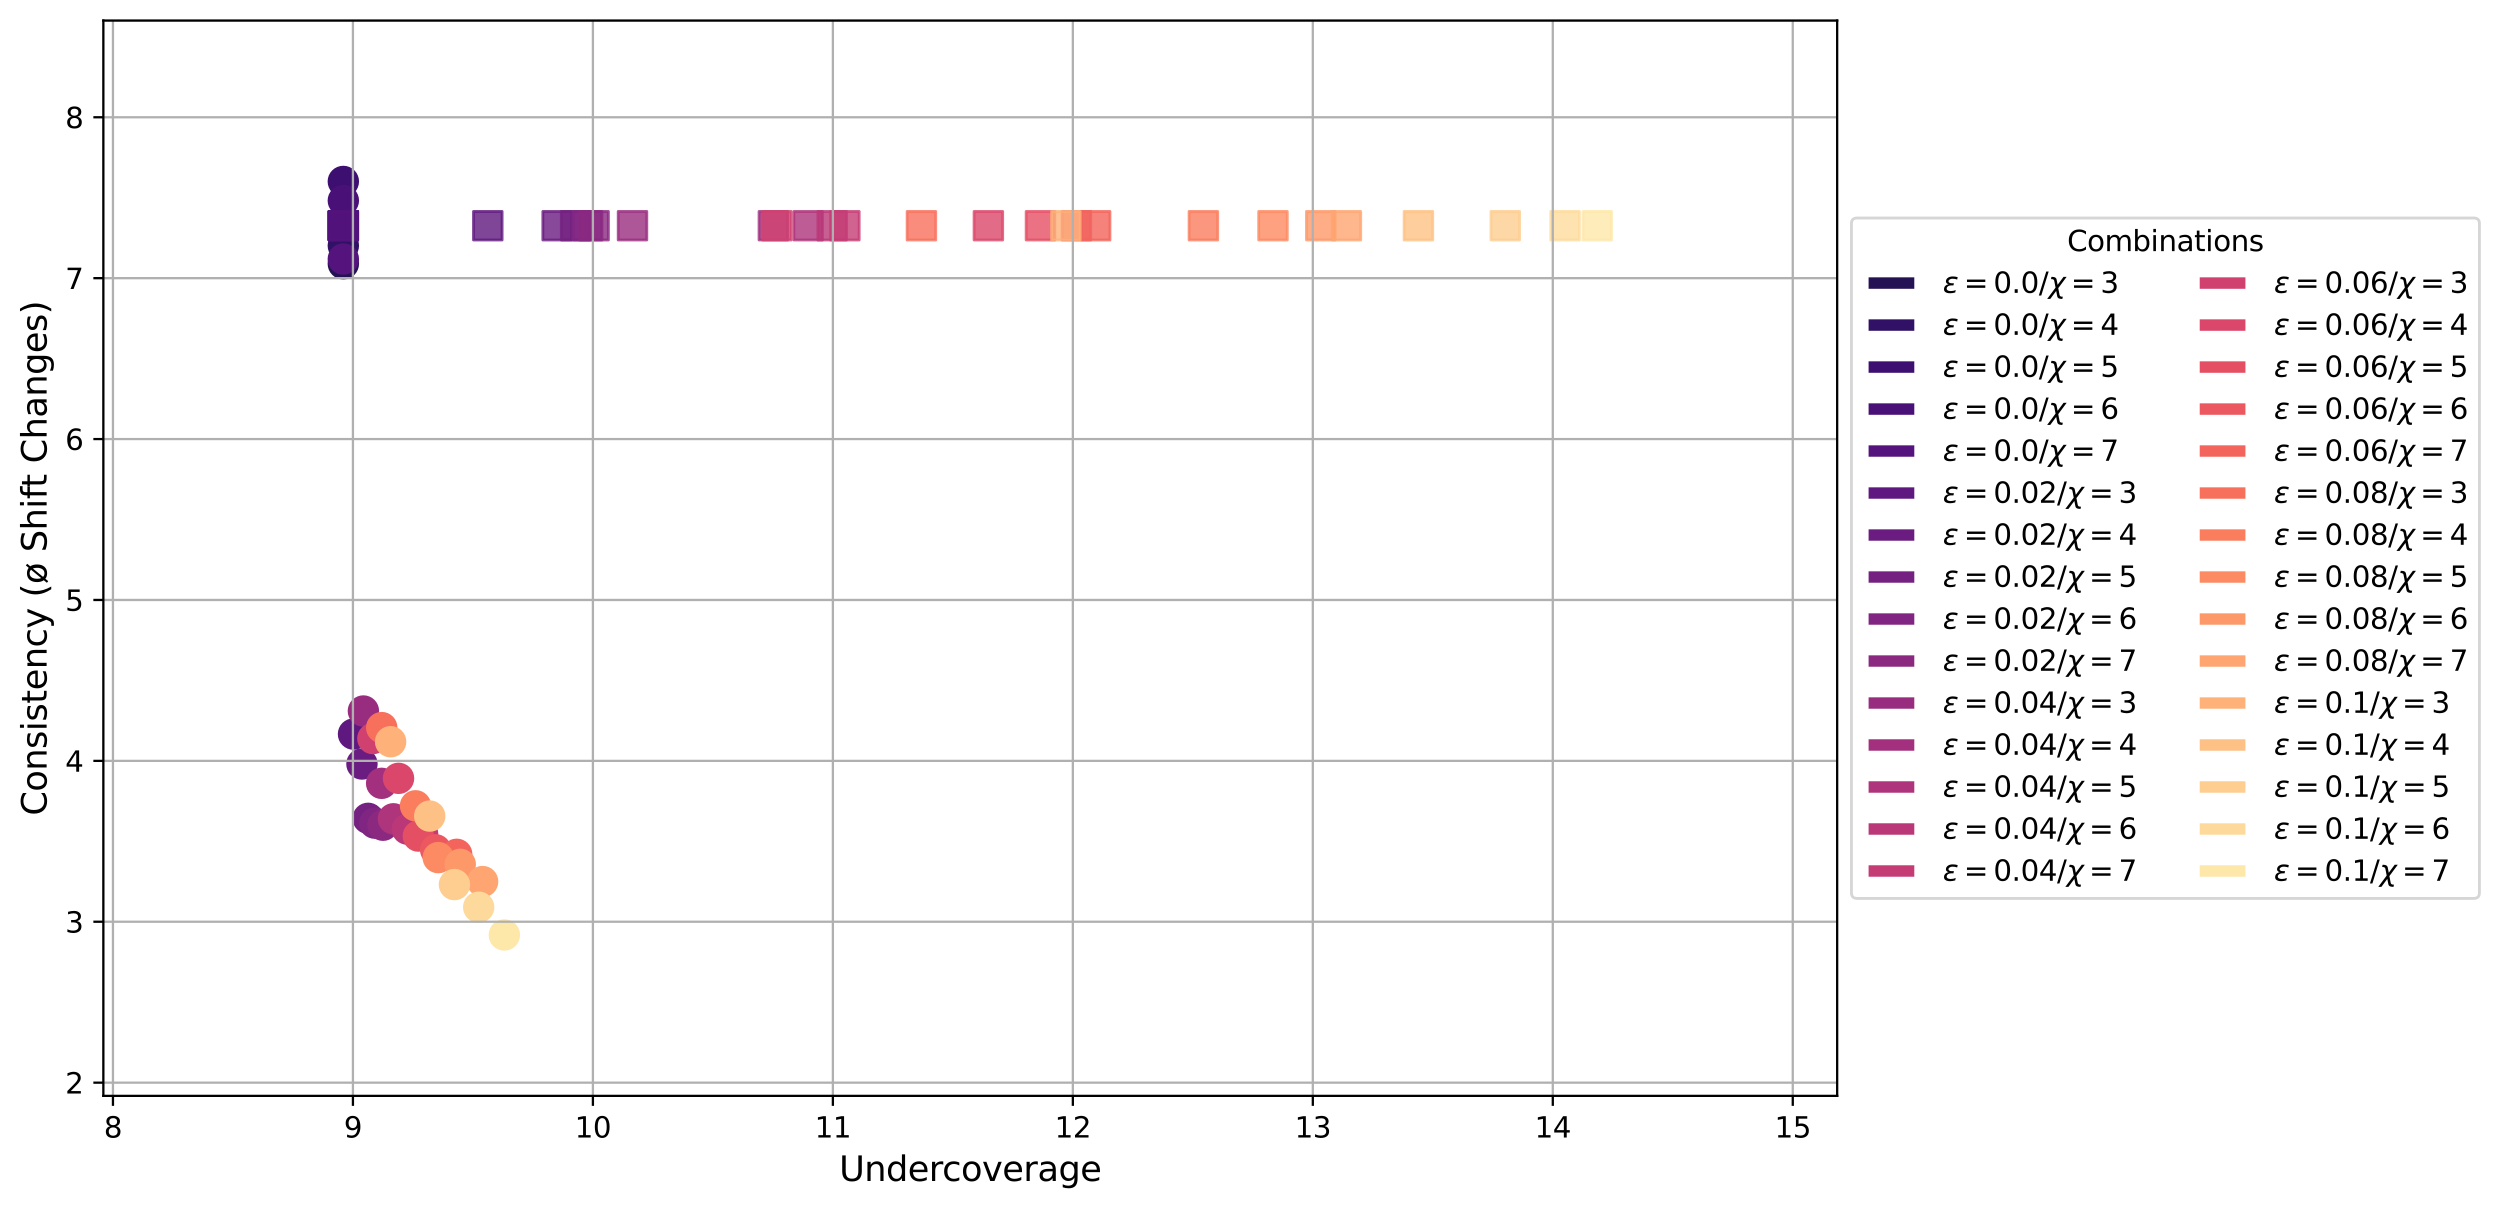 <?xml version="1.0" encoding="utf-8" standalone="no"?>
<!DOCTYPE svg PUBLIC "-//W3C//DTD SVG 1.1//EN"
  "http://www.w3.org/Graphics/SVG/1.1/DTD/svg11.dtd">
<svg xmlns:xlink="http://www.w3.org/1999/xlink" width="875.026pt" height="423.052pt" viewBox="0 0 875.026 423.052" xmlns="http://www.w3.org/2000/svg" version="1.1">
 <defs>
  <style type="text/css">*{stroke-linejoin: round; stroke-linecap: butt}</style>
 </defs>
 <g id="figure_1">
  <g id="patch_1">
   <path d="M 0 423.052 
L 875.026 423.052 
L 875.026 0 
L 0 0 
z
" style="fill: #ffffff"/>
  </g>
  <g id="axes_1">
   <g id="patch_2">
    <path d="M 36.176 383.56 
L 643.026 383.56 
L 643.026 7.2 
L 36.176 7.2 
z
" style="fill: #ffffff"/>
   </g>
   <g id="PathCollection_1">
    <defs>
     <path id="me908a0e51f" d="M 0 5 
C 1.326 5 2.598 4.473 3.536 3.536 
C 4.473 2.598 5 1.326 5 0 
C 5 -1.326 4.473 -2.598 3.536 -3.536 
C 2.598 -4.473 1.326 -5 0 -5 
C -1.326 -5 -2.598 -4.473 -3.536 -3.536 
C -4.473 -2.598 -5 -1.326 -5 0 
C -5 1.326 -4.473 2.598 -3.536 3.536 
C -2.598 4.473 -1.326 5 0 5 
z
" style="stroke: #251255"/>
    </defs>
    <g clip-path="url(#p593df34301)">
     <use xlink:href="#me908a0e51f" x="120.169" y="92.315" style="fill: #251255; stroke: #251255"/>
    </g>
   </g>
   <g id="PathCollection_2">
    <defs>
     <path id="m07dfa78cda" d="M 0 5 
C 1.326 5 2.598 4.473 3.536 3.536 
C 4.473 2.598 5 1.326 5 0 
C 5 -1.326 4.473 -2.598 3.536 -3.536 
C 2.598 -4.473 1.326 -5 0 -5 
C -1.326 -5 -2.598 -4.473 -3.536 -3.536 
C -4.473 -2.598 -5 -1.326 -5 0 
C -5 1.326 -4.473 2.598 -3.536 3.536 
C -2.598 4.473 -1.326 5 0 5 
z
" style="stroke: #311165"/>
    </defs>
    <g clip-path="url(#p593df34301)">
     <use xlink:href="#m07dfa78cda" x="120.169" y="85.985" style="fill: #311165; stroke: #311165"/>
    </g>
   </g>
   <g id="PathCollection_3">
    <defs>
     <path id="mce89a9f9ac" d="M 0 5 
C 1.326 5 2.598 4.473 3.536 3.536 
C 4.473 2.598 5 1.326 5 0 
C 5 -1.326 4.473 -2.598 3.536 -3.536 
C 2.598 -4.473 1.326 -5 0 -5 
C -1.326 -5 -2.598 -4.473 -3.536 -3.536 
C -4.473 -2.598 -5 -1.326 -5 0 
C -5 1.326 -4.473 2.598 -3.536 3.536 
C -2.598 4.473 -1.326 5 0 5 
z
" style="stroke: #3d0f71"/>
    </defs>
    <g clip-path="url(#p593df34301)">
     <use xlink:href="#mce89a9f9ac" x="120.169" y="63.515" style="fill: #3d0f71; stroke: #3d0f71"/>
    </g>
   </g>
   <g id="PathCollection_4">
    <defs>
     <path id="mffb8223d67" d="M 0 5 
C 1.326 5 2.598 4.473 3.536 3.536 
C 4.473 2.598 5 1.326 5 0 
C 5 -1.326 4.473 -2.598 3.536 -3.536 
C 2.598 -4.473 1.326 -5 0 -5 
C -1.326 -5 -2.598 -4.473 -3.536 -3.536 
C -4.473 -2.598 -5 -1.326 -5 0 
C -5 1.326 -4.473 2.598 -3.536 3.536 
C -2.598 4.473 -1.326 5 0 5 
z
" style="stroke: #491078"/>
    </defs>
    <g clip-path="url(#p593df34301)">
     <use xlink:href="#mffb8223d67" x="120.169" y="70.217" style="fill: #491078; stroke: #491078"/>
    </g>
   </g>
   <g id="PathCollection_5">
    <defs>
     <path id="md755cd3179" d="M 0 5 
C 1.326 5 2.598 4.473 3.536 3.536 
C 4.473 2.598 5 1.326 5 0 
C 5 -1.326 4.473 -2.598 3.536 -3.536 
C 2.598 -4.473 1.326 -5 0 -5 
C -1.326 -5 -2.598 -4.473 -3.536 -3.536 
C -4.473 -2.598 -5 -1.326 -5 0 
C -5 1.326 -4.473 2.598 -3.536 3.536 
C -2.598 4.473 -1.326 5 0 5 
z
" style="stroke: #54137d"/>
    </defs>
    <g clip-path="url(#p593df34301)">
     <use xlink:href="#md755cd3179" x="120.169" y="90.659" style="fill: #54137d; stroke: #54137d"/>
    </g>
   </g>
   <g id="PathCollection_6">
    <defs>
     <path id="md1e026ac9e" d="M 0 5 
C 1.326 5 2.598 4.473 3.536 3.536 
C 4.473 2.598 5 1.326 5 0 
C 5 -1.326 4.473 -2.598 3.536 -3.536 
C 2.598 -4.473 1.326 -5 0 -5 
C -1.326 -5 -2.598 -4.473 -3.536 -3.536 
C -4.473 -2.598 -5 -1.326 -5 0 
C -5 1.326 -4.473 2.598 -3.536 3.536 
C -2.598 4.473 -1.326 5 0 5 
z
" style="stroke: #5f187f"/>
    </defs>
    <g clip-path="url(#p593df34301)">
     <use xlink:href="#md1e026ac9e" x="123.731" y="256.939" style="fill: #5f187f; stroke: #5f187f"/>
    </g>
   </g>
   <g id="PathCollection_7">
    <defs>
     <path id="mfed3fda1f3" d="M 0 5 
C 1.326 5 2.598 4.473 3.536 3.536 
C 4.473 2.598 5 1.326 5 0 
C 5 -1.326 4.473 -2.598 3.536 -3.536 
C 2.598 -4.473 1.326 -5 0 -5 
C -1.326 -5 -2.598 -4.473 -3.536 -3.536 
C -4.473 -2.598 -5 -1.326 -5 0 
C -5 1.326 -4.473 2.598 -3.536 3.536 
C -2.598 4.473 -1.326 5 0 5 
z
" style="stroke: #6a1c81"/>
    </defs>
    <g clip-path="url(#p593df34301)">
     <use xlink:href="#mfed3fda1f3" x="126.687" y="267.411" style="fill: #6a1c81; stroke: #6a1c81"/>
    </g>
   </g>
   <g id="PathCollection_8">
    <defs>
     <path id="m6e3a815c5c" d="M 0 5 
C 1.326 5 2.598 4.473 3.536 3.536 
C 4.473 2.598 5 1.326 5 0 
C 5 -1.326 4.473 -2.598 3.536 -3.536 
C 2.598 -4.473 1.326 -5 0 -5 
C -1.326 -5 -2.598 -4.473 -3.536 -3.536 
C -4.473 -2.598 -5 -1.326 -5 0 
C -5 1.326 -4.473 2.598 -3.536 3.536 
C -2.598 4.473 -1.326 5 0 5 
z
" style="stroke: #752181"/>
    </defs>
    <g clip-path="url(#p593df34301)">
     <use xlink:href="#m6e3a815c5c" x="128.854" y="286.424" style="fill: #752181; stroke: #752181"/>
    </g>
   </g>
   <g id="PathCollection_9">
    <defs>
     <path id="mf2a44c4eee" d="M 0 5 
C 1.326 5 2.598 4.473 3.536 3.536 
C 4.473 2.598 5 1.326 5 0 
C 5 -1.326 4.473 -2.598 3.536 -3.536 
C 2.598 -4.473 1.326 -5 0 -5 
C -1.326 -5 -2.598 -4.473 -3.536 -3.536 
C -4.473 -2.598 -5 -1.326 -5 0 
C -5 1.326 -4.473 2.598 -3.536 3.536 
C -2.598 4.473 -1.326 5 0 5 
z
" style="stroke: #802582"/>
    </defs>
    <g clip-path="url(#p593df34301)">
     <use xlink:href="#mf2a44c4eee" x="131.189" y="288.108" style="fill: #802582; stroke: #802582"/>
    </g>
   </g>
   <g id="PathCollection_10">
    <defs>
     <path id="meb4c472fbd" d="M 0 5 
C 1.326 5 2.598 4.473 3.536 3.536 
C 4.473 2.598 5 1.326 5 0 
C 5 -1.326 4.473 -2.598 3.536 -3.536 
C 2.598 -4.473 1.326 -5 0 -5 
C -1.326 -5 -2.598 -4.473 -3.536 -3.536 
C -4.473 -2.598 -5 -1.326 -5 0 
C -5 1.326 -4.473 2.598 -3.536 3.536 
C -2.598 4.473 -1.326 5 0 5 
z
" style="stroke: #8b2981"/>
    </defs>
    <g clip-path="url(#p593df34301)">
     <use xlink:href="#meb4c472fbd" x="134.062" y="288.839" style="fill: #8b2981; stroke: #8b2981"/>
    </g>
   </g>
   <g id="PathCollection_11">
    <defs>
     <path id="md32b3e0147" d="M 0 5 
C 1.326 5 2.598 4.473 3.536 3.536 
C 4.473 2.598 5 1.326 5 0 
C 5 -1.326 4.473 -2.598 3.536 -3.536 
C 2.598 -4.473 1.326 -5 0 -5 
C -1.326 -5 -2.598 -4.473 -3.536 -3.536 
C -4.473 -2.598 -5 -1.326 -5 0 
C -5 1.326 -4.473 2.598 -3.536 3.536 
C -2.598 4.473 -1.326 5 0 5 
z
" style="stroke: #982d80"/>
    </defs>
    <g clip-path="url(#p593df34301)">
     <use xlink:href="#md32b3e0147" x="127.191" y="248.86" style="fill: #982d80; stroke: #982d80"/>
    </g>
   </g>
   <g id="PathCollection_12">
    <defs>
     <path id="mc7610f61f9" d="M 0 5 
C 1.326 5 2.598 4.473 3.536 3.536 
C 4.473 2.598 5 1.326 5 0 
C 5 -1.326 4.473 -2.598 3.536 -3.536 
C 2.598 -4.473 1.326 -5 0 -5 
C -1.326 -5 -2.598 -4.473 -3.536 -3.536 
C -4.473 -2.598 -5 -1.326 -5 0 
C -5 1.326 -4.473 2.598 -3.536 3.536 
C -2.598 4.473 -1.326 5 0 5 
z
" style="stroke: #a3307e"/>
    </defs>
    <g clip-path="url(#p593df34301)">
     <use xlink:href="#mc7610f61f9" x="133.575" y="274.174" style="fill: #a3307e; stroke: #a3307e"/>
    </g>
   </g>
   <g id="PathCollection_13">
    <defs>
     <path id="me44f7508eb" d="M 0 5 
C 1.326 5 2.598 4.473 3.536 3.536 
C 4.473 2.598 5 1.326 5 0 
C 5 -1.326 4.473 -2.598 3.536 -3.536 
C 2.598 -4.473 1.326 -5 0 -5 
C -1.326 -5 -2.598 -4.473 -3.536 -3.536 
C -4.473 -2.598 -5 -1.326 -5 0 
C -5 1.326 -4.473 2.598 -3.536 3.536 
C -2.598 4.473 -1.326 5 0 5 
z
" style="stroke: #ae347b"/>
    </defs>
    <g clip-path="url(#p593df34301)">
     <use xlink:href="#me44f7508eb" x="137.707" y="286.586" style="fill: #ae347b; stroke: #ae347b"/>
    </g>
   </g>
   <g id="PathCollection_14">
    <defs>
     <path id="m1b951b41d4" d="M 0 5 
C 1.326 5 2.598 4.473 3.536 3.536 
C 4.473 2.598 5 1.326 5 0 
C 5 -1.326 4.473 -2.598 3.536 -3.536 
C 2.598 -4.473 1.326 -5 0 -5 
C -1.326 -5 -2.598 -4.473 -3.536 -3.536 
C -4.473 -2.598 -5 -1.326 -5 0 
C -5 1.326 -4.473 2.598 -3.536 3.536 
C -2.598 4.473 -1.326 5 0 5 
z
" style="stroke: #ba3878"/>
    </defs>
    <g clip-path="url(#p593df34301)">
     <use xlink:href="#m1b951b41d4" x="142.579" y="290.194" style="fill: #ba3878; stroke: #ba3878"/>
    </g>
   </g>
   <g id="PathCollection_15">
    <defs>
     <path id="m8d8bee33d2" d="M 0 5 
C 1.326 5 2.598 4.473 3.536 3.536 
C 4.473 2.598 5 1.326 5 0 
C 5 -1.326 4.473 -2.598 3.536 -3.536 
C 2.598 -4.473 1.326 -5 0 -5 
C -1.326 -5 -2.598 -4.473 -3.536 -3.536 
C -4.473 -2.598 -5 -1.326 -5 0 
C -5 1.326 -4.473 2.598 -3.536 3.536 
C -2.598 4.473 -1.326 5 0 5 
z
" style="stroke: #c53c74"/>
    </defs>
    <g clip-path="url(#p593df34301)">
     <use xlink:href="#m8d8bee33d2" x="147.921" y="291.922" style="fill: #c53c74; stroke: #c53c74"/>
    </g>
   </g>
   <g id="PathCollection_16">
    <defs>
     <path id="m87a52b4288" d="M 0 5 
C 1.326 5 2.598 4.473 3.536 3.536 
C 4.473 2.598 5 1.326 5 0 
C 5 -1.326 4.473 -2.598 3.536 -3.536 
C 2.598 -4.473 1.326 -5 0 -5 
C -1.326 -5 -2.598 -4.473 -3.536 -3.536 
C -4.473 -2.598 -5 -1.326 -5 0 
C -5 1.326 -4.473 2.598 -3.536 3.536 
C -2.598 4.473 -1.326 5 0 5 
z
" style="stroke: #d0416f"/>
    </defs>
    <g clip-path="url(#p593df34301)">
     <use xlink:href="#m87a52b4288" x="130.5" y="258.501" style="fill: #d0416f; stroke: #d0416f"/>
    </g>
   </g>
   <g id="PathCollection_17">
    <defs>
     <path id="m0c65c1be75" d="M 0 5 
C 1.326 5 2.598 4.473 3.536 3.536 
C 4.473 2.598 5 1.326 5 0 
C 5 -1.326 4.473 -2.598 3.536 -3.536 
C 2.598 -4.473 1.326 -5 0 -5 
C -1.326 -5 -2.598 -4.473 -3.536 -3.536 
C -4.473 -2.598 -5 -1.326 -5 0 
C -5 1.326 -4.473 2.598 -3.536 3.536 
C -2.598 4.473 -1.326 5 0 5 
z
" style="stroke: #db476a"/>
    </defs>
    <g clip-path="url(#p593df34301)">
     <use xlink:href="#m0c65c1be75" x="139.488" y="272.429" style="fill: #db476a; stroke: #db476a"/>
    </g>
   </g>
   <g id="PathCollection_18">
    <defs>
     <path id="m24bb4ad378" d="M 0 5 
C 1.326 5 2.598 4.473 3.536 3.536 
C 4.473 2.598 5 1.326 5 0 
C 5 -1.326 4.473 -2.598 3.536 -3.536 
C 2.598 -4.473 1.326 -5 0 -5 
C -1.326 -5 -2.598 -4.473 -3.536 -3.536 
C -4.473 -2.598 -5 -1.326 -5 0 
C -5 1.326 -4.473 2.598 -3.536 3.536 
C -2.598 4.473 -1.326 5 0 5 
z
" style="stroke: #e44f64"/>
    </defs>
    <g clip-path="url(#p593df34301)">
     <use xlink:href="#m24bb4ad378" x="146.426" y="292.63" style="fill: #e44f64; stroke: #e44f64"/>
    </g>
   </g>
   <g id="PathCollection_19">
    <defs>
     <path id="ma88624dc09" d="M 0 5 
C 1.326 5 2.598 4.473 3.536 3.536 
C 4.473 2.598 5 1.326 5 0 
C 5 -1.326 4.473 -2.598 3.536 -3.536 
C 2.598 -4.473 1.326 -5 0 -5 
C -1.326 -5 -2.598 -4.473 -3.536 -3.536 
C -4.473 -2.598 -5 -1.326 -5 0 
C -5 1.326 -4.473 2.598 -3.536 3.536 
C -2.598 4.473 -1.326 5 0 5 
z
" style="stroke: #ec5860"/>
    </defs>
    <g clip-path="url(#p593df34301)">
     <use xlink:href="#ma88624dc09" x="152.49" y="297.448" style="fill: #ec5860; stroke: #ec5860"/>
    </g>
   </g>
   <g id="PathCollection_20">
    <defs>
     <path id="mf7d540990b" d="M 0 5 
C 1.326 5 2.598 4.473 3.536 3.536 
C 4.473 2.598 5 1.326 5 0 
C 5 -1.326 4.473 -2.598 3.536 -3.536 
C 2.598 -4.473 1.326 -5 0 -5 
C -1.326 -5 -2.598 -4.473 -3.536 -3.536 
C -4.473 -2.598 -5 -1.326 -5 0 
C -5 1.326 -4.473 2.598 -3.536 3.536 
C -2.598 4.473 -1.326 5 0 5 
z
" style="stroke: #f2645c"/>
    </defs>
    <g clip-path="url(#p593df34301)">
     <use xlink:href="#mf7d540990b" x="159.848" y="299.014" style="fill: #f2645c; stroke: #f2645c"/>
    </g>
   </g>
   <g id="PathCollection_21">
    <defs>
     <path id="m555cb307da" d="M 0 5 
C 1.326 5 2.598 4.473 3.536 3.536 
C 4.473 2.598 5 1.326 5 0 
C 5 -1.326 4.473 -2.598 3.536 -3.536 
C 2.598 -4.473 1.326 -5 0 -5 
C -1.326 -5 -2.598 -4.473 -3.536 -3.536 
C -4.473 -2.598 -5 -1.326 -5 0 
C -5 1.326 -4.473 2.598 -3.536 3.536 
C -2.598 4.473 -1.326 5 0 5 
z
" style="stroke: #f7705c"/>
    </defs>
    <g clip-path="url(#p593df34301)">
     <use xlink:href="#m555cb307da" x="133.608" y="254.67" style="fill: #f7705c; stroke: #f7705c"/>
    </g>
   </g>
   <g id="PathCollection_22">
    <defs>
     <path id="m76e10ec97d" d="M 0 5 
C 1.326 5 2.598 4.473 3.536 3.536 
C 4.473 2.598 5 1.326 5 0 
C 5 -1.326 4.473 -2.598 3.536 -3.536 
C 2.598 -4.473 1.326 -5 0 -5 
C -1.326 -5 -2.598 -4.473 -3.536 -3.536 
C -4.473 -2.598 -5 -1.326 -5 0 
C -5 1.326 -4.473 2.598 -3.536 3.536 
C -2.598 4.473 -1.326 5 0 5 
z
" style="stroke: #fa7d5e"/>
    </defs>
    <g clip-path="url(#p593df34301)">
     <use xlink:href="#m76e10ec97d" x="145.434" y="282.042" style="fill: #fa7d5e; stroke: #fa7d5e"/>
    </g>
   </g>
   <g id="PathCollection_23">
    <defs>
     <path id="mae9bd0edea" d="M 0 5 
C 1.326 5 2.598 4.473 3.536 3.536 
C 4.473 2.598 5 1.326 5 0 
C 5 -1.326 4.473 -2.598 3.536 -3.536 
C 2.598 -4.473 1.326 -5 0 -5 
C -1.326 -5 -2.598 -4.473 -3.536 -3.536 
C -4.473 -2.598 -5 -1.326 -5 0 
C -5 1.326 -4.473 2.598 -3.536 3.536 
C -2.598 4.473 -1.326 5 0 5 
z
" style="stroke: #fc8a62"/>
    </defs>
    <g clip-path="url(#p593df34301)">
     <use xlink:href="#mae9bd0edea" x="153.397" y="300.169" style="fill: #fc8a62; stroke: #fc8a62"/>
    </g>
   </g>
   <g id="PathCollection_24">
    <defs>
     <path id="mffe6e0891d" d="M 0 5 
C 1.326 5 2.598 4.473 3.536 3.536 
C 4.473 2.598 5 1.326 5 0 
C 5 -1.326 4.473 -2.598 3.536 -3.536 
C 2.598 -4.473 1.326 -5 0 -5 
C -1.326 -5 -2.598 -4.473 -3.536 -3.536 
C -4.473 -2.598 -5 -1.326 -5 0 
C -5 1.326 -4.473 2.598 -3.536 3.536 
C -2.598 4.473 -1.326 5 0 5 
z
" style="stroke: #fd9869"/>
    </defs>
    <g clip-path="url(#p593df34301)">
     <use xlink:href="#mffe6e0891d" x="161.091" y="302.527" style="fill: #fd9869; stroke: #fd9869"/>
    </g>
   </g>
   <g id="PathCollection_25">
    <defs>
     <path id="m1c034ef609" d="M 0 5 
C 1.326 5 2.598 4.473 3.536 3.536 
C 4.473 2.598 5 1.326 5 0 
C 5 -1.326 4.473 -2.598 3.536 -3.536 
C 2.598 -4.473 1.326 -5 0 -5 
C -1.326 -5 -2.598 -4.473 -3.536 -3.536 
C -4.473 -2.598 -5 -1.326 -5 0 
C -5 1.326 -4.473 2.598 -3.536 3.536 
C -2.598 4.473 -1.326 5 0 5 
z
" style="stroke: #fea571"/>
    </defs>
    <g clip-path="url(#p593df34301)">
     <use xlink:href="#m1c034ef609" x="168.919" y="308.56" style="fill: #fea571; stroke: #fea571"/>
    </g>
   </g>
   <g id="PathCollection_26">
    <defs>
     <path id="ma02adddc58" d="M 0 5 
C 1.326 5 2.598 4.473 3.536 3.536 
C 4.473 2.598 5 1.326 5 0 
C 5 -1.326 4.473 -2.598 3.536 -3.536 
C 2.598 -4.473 1.326 -5 0 -5 
C -1.326 -5 -2.598 -4.473 -3.536 -3.536 
C -4.473 -2.598 -5 -1.326 -5 0 
C -5 1.326 -4.473 2.598 -3.536 3.536 
C -2.598 4.473 -1.326 5 0 5 
z
" style="stroke: #feb27a"/>
    </defs>
    <g clip-path="url(#p593df34301)">
     <use xlink:href="#ma02adddc58" x="136.716" y="259.61" style="fill: #feb27a; stroke: #feb27a"/>
    </g>
   </g>
   <g id="PathCollection_27">
    <defs>
     <path id="m6ce4c319dc" d="M 0 5 
C 1.326 5 2.598 4.473 3.536 3.536 
C 4.473 2.598 5 1.326 5 0 
C 5 -1.326 4.473 -2.598 3.536 -3.536 
C 2.598 -4.473 1.326 -5 0 -5 
C -1.326 -5 -2.598 -4.473 -3.536 -3.536 
C -4.473 -2.598 -5 -1.326 -5 0 
C -5 1.326 -4.473 2.598 -3.536 3.536 
C -2.598 4.473 -1.326 5 0 5 
z
" style="stroke: #fec185"/>
    </defs>
    <g clip-path="url(#p593df34301)">
     <use xlink:href="#m6ce4c319dc" x="150.407" y="285.633" style="fill: #fec185; stroke: #fec185"/>
    </g>
   </g>
   <g id="PathCollection_28">
    <defs>
     <path id="md6c198293f" d="M 0 5 
C 1.326 5 2.598 4.473 3.536 3.536 
C 4.473 2.598 5 1.326 5 0 
C 5 -1.326 4.473 -2.598 3.536 -3.536 
C 2.598 -4.473 1.326 -5 0 -5 
C -1.326 -5 -2.598 -4.473 -3.536 -3.536 
C -4.473 -2.598 -5 -1.326 -5 0 
C -5 1.326 -4.473 2.598 -3.536 3.536 
C -2.598 4.473 -1.326 5 0 5 
z
" style="stroke: #fecd90"/>
    </defs>
    <g clip-path="url(#p593df34301)">
     <use xlink:href="#md6c198293f" x="159.058" y="309.603" style="fill: #fecd90; stroke: #fecd90"/>
    </g>
   </g>
   <g id="PathCollection_29">
    <defs>
     <path id="m865b93a994" d="M 0 5 
C 1.326 5 2.598 4.473 3.536 3.536 
C 4.473 2.598 5 1.326 5 0 
C 5 -1.326 4.473 -2.598 3.536 -3.536 
C 2.598 -4.473 1.326 -5 0 -5 
C -1.326 -5 -2.598 -4.473 -3.536 -3.536 
C -4.473 -2.598 -5 -1.326 -5 0 
C -5 1.326 -4.473 2.598 -3.536 3.536 
C -2.598 4.473 -1.326 5 0 5 
z
" style="stroke: #fdda9c"/>
    </defs>
    <g clip-path="url(#p593df34301)">
     <use xlink:href="#m865b93a994" x="167.541" y="317.531" style="fill: #fdda9c; stroke: #fdda9c"/>
    </g>
   </g>
   <g id="PathCollection_30">
    <defs>
     <path id="mc8766703e3" d="M 0 5 
C 1.326 5 2.598 4.473 3.536 3.536 
C 4.473 2.598 5 1.326 5 0 
C 5 -1.326 4.473 -2.598 3.536 -3.536 
C 2.598 -4.473 1.326 -5 0 -5 
C -1.326 -5 -2.598 -4.473 -3.536 -3.536 
C -4.473 -2.598 -5 -1.326 -5 0 
C -5 1.326 -4.473 2.598 -3.536 3.536 
C -2.598 4.473 -1.326 5 0 5 
z
" style="stroke: #fde7a9"/>
    </defs>
    <g clip-path="url(#p593df34301)">
     <use xlink:href="#mc8766703e3" x="176.529" y="327.245" style="fill: #fde7a9; stroke: #fde7a9"/>
    </g>
   </g>
   <g id="PathCollection_31">
    <defs>
     <path id="m99c9679790" d="M -5 5 
L 5 5 
L 5 -5 
L -5 -5 
z
" style="stroke: #251255; stroke-opacity: 0.8"/>
    </defs>
    <g clip-path="url(#p593df34301)">
     <use xlink:href="#m99c9679790" x="120.169" y="79.002" style="fill: #251255; fill-opacity: 0.8; stroke: #251255; stroke-opacity: 0.8"/>
    </g>
   </g>
   <g id="PathCollection_32">
    <defs>
     <path id="m909fd4d252" d="M -5 5 
L 5 5 
L 5 -5 
L -5 -5 
z
" style="stroke: #311165; stroke-opacity: 0.8"/>
    </defs>
    <g clip-path="url(#p593df34301)">
     <use xlink:href="#m909fd4d252" x="120.169" y="79.002" style="fill: #311165; fill-opacity: 0.8; stroke: #311165; stroke-opacity: 0.8"/>
    </g>
   </g>
   <g id="PathCollection_33">
    <defs>
     <path id="med416c33e5" d="M -5 5 
L 5 5 
L 5 -5 
L -5 -5 
z
" style="stroke: #3d0f71; stroke-opacity: 0.8"/>
    </defs>
    <g clip-path="url(#p593df34301)">
     <use xlink:href="#med416c33e5" x="120.169" y="79.002" style="fill: #3d0f71; fill-opacity: 0.8; stroke: #3d0f71; stroke-opacity: 0.8"/>
    </g>
   </g>
   <g id="PathCollection_34">
    <defs>
     <path id="ma4ec0307b8" d="M -5 5 
L 5 5 
L 5 -5 
L -5 -5 
z
" style="stroke: #491078; stroke-opacity: 0.8"/>
    </defs>
    <g clip-path="url(#p593df34301)">
     <use xlink:href="#ma4ec0307b8" x="120.169" y="79.002" style="fill: #491078; fill-opacity: 0.8; stroke: #491078; stroke-opacity: 0.8"/>
    </g>
   </g>
   <g id="PathCollection_35">
    <defs>
     <path id="m451ca86db2" d="M -5 5 
L 5 5 
L 5 -5 
L -5 -5 
z
" style="stroke: #54137d; stroke-opacity: 0.8"/>
    </defs>
    <g clip-path="url(#p593df34301)">
     <use xlink:href="#m451ca86db2" x="120.169" y="79.002" style="fill: #54137d; fill-opacity: 0.8; stroke: #54137d; stroke-opacity: 0.8"/>
    </g>
   </g>
   <g id="PathCollection_36">
    <defs>
     <path id="m7c8c37f859" d="M -5 5 
L 5 5 
L 5 -5 
L -5 -5 
z
" style="stroke: #5f187f; stroke-opacity: 0.8"/>
    </defs>
    <g clip-path="url(#p593df34301)">
     <use xlink:href="#m7c8c37f859" x="170.733" y="79.002" style="fill: #5f187f; fill-opacity: 0.8; stroke: #5f187f; stroke-opacity: 0.8"/>
    </g>
   </g>
   <g id="PathCollection_37">
    <defs>
     <path id="m2337424d2f" d="M -5 5 
L 5 5 
L 5 -5 
L -5 -5 
z
" style="stroke: #6a1c81; stroke-opacity: 0.8"/>
    </defs>
    <g clip-path="url(#p593df34301)">
     <use xlink:href="#m2337424d2f" x="195.007" y="79.002" style="fill: #6a1c81; fill-opacity: 0.8; stroke: #6a1c81; stroke-opacity: 0.8"/>
    </g>
   </g>
   <g id="PathCollection_38">
    <defs>
     <path id="m4099066bfa" d="M -5 5 
L 5 5 
L 5 -5 
L -5 -5 
z
" style="stroke: #752181; stroke-opacity: 0.8"/>
    </defs>
    <g clip-path="url(#p593df34301)">
     <use xlink:href="#m4099066bfa" x="201.475" y="79.002" style="fill: #752181; fill-opacity: 0.8; stroke: #752181; stroke-opacity: 0.8"/>
    </g>
   </g>
   <g id="PathCollection_39">
    <defs>
     <path id="m7da962122f" d="M -5 5 
L 5 5 
L 5 -5 
L -5 -5 
z
" style="stroke: #802582; stroke-opacity: 0.8"/>
    </defs>
    <g clip-path="url(#p593df34301)">
     <use xlink:href="#m7da962122f" x="205.674" y="79.002" style="fill: #802582; fill-opacity: 0.8; stroke: #802582; stroke-opacity: 0.8"/>
    </g>
   </g>
   <g id="PathCollection_40">
    <defs>
     <path id="m72967abab1" d="M -5 5 
L 5 5 
L 5 -5 
L -5 -5 
z
" style="stroke: #8b2981; stroke-opacity: 0.8"/>
    </defs>
    <g clip-path="url(#p593df34301)">
     <use xlink:href="#m72967abab1" x="207.942" y="79.002" style="fill: #8b2981; fill-opacity: 0.8; stroke: #8b2981; stroke-opacity: 0.8"/>
    </g>
   </g>
   <g id="PathCollection_41">
    <defs>
     <path id="m2df1e942bb" d="M -5 5 
L 5 5 
L 5 -5 
L -5 -5 
z
" style="stroke: #982d80; stroke-opacity: 0.8"/>
    </defs>
    <g clip-path="url(#p593df34301)">
     <use xlink:href="#m2df1e942bb" x="221.381" y="79.002" style="fill: #982d80; fill-opacity: 0.8; stroke: #982d80; stroke-opacity: 0.8"/>
    </g>
   </g>
   <g id="PathCollection_42">
    <defs>
     <path id="mcd0be6c583" d="M -5 5 
L 5 5 
L 5 -5 
L -5 -5 
z
" style="stroke: #a3307e; stroke-opacity: 0.8"/>
    </defs>
    <g clip-path="url(#p593df34301)">
     <use xlink:href="#mcd0be6c583" x="270.685" y="79.002" style="fill: #a3307e; fill-opacity: 0.8; stroke: #a3307e; stroke-opacity: 0.8"/>
    </g>
   </g>
   <g id="PathCollection_43">
    <defs>
     <path id="m9131569b70" d="M -5 5 
L 5 5 
L 5 -5 
L -5 -5 
z
" style="stroke: #ae347b; stroke-opacity: 0.8"/>
    </defs>
    <g clip-path="url(#p593df34301)">
     <use xlink:href="#m9131569b70" x="282.864" y="79.002" style="fill: #ae347b; fill-opacity: 0.8; stroke: #ae347b; stroke-opacity: 0.8"/>
    </g>
   </g>
   <g id="PathCollection_44">
    <defs>
     <path id="me318c70fa3" d="M -5 5 
L 5 5 
L 5 -5 
L -5 -5 
z
" style="stroke: #ba3878; stroke-opacity: 0.8"/>
    </defs>
    <g clip-path="url(#p593df34301)">
     <use xlink:href="#me318c70fa3" x="291.263" y="79.002" style="fill: #ba3878; fill-opacity: 0.8; stroke: #ba3878; stroke-opacity: 0.8"/>
    </g>
   </g>
   <g id="PathCollection_45">
    <defs>
     <path id="m7bdd172d02" d="M -5 5 
L 5 5 
L 5 -5 
L -5 -5 
z
" style="stroke: #c53c74; stroke-opacity: 0.8"/>
    </defs>
    <g clip-path="url(#p593df34301)">
     <use xlink:href="#m7bdd172d02" x="295.715" y="79.002" style="fill: #c53c74; fill-opacity: 0.8; stroke: #c53c74; stroke-opacity: 0.8"/>
    </g>
   </g>
   <g id="PathCollection_46">
    <defs>
     <path id="md62963f734" d="M -5 5 
L 5 5 
L 5 -5 
L -5 -5 
z
" style="stroke: #d0416f; stroke-opacity: 0.8"/>
    </defs>
    <g clip-path="url(#p593df34301)">
     <use xlink:href="#md62963f734" x="271.945" y="79.002" style="fill: #d0416f; fill-opacity: 0.8; stroke: #d0416f; stroke-opacity: 0.8"/>
    </g>
   </g>
   <g id="PathCollection_47">
    <defs>
     <path id="m7a8e263a53" d="M -5 5 
L 5 5 
L 5 -5 
L -5 -5 
z
" style="stroke: #db476a; stroke-opacity: 0.8"/>
    </defs>
    <g clip-path="url(#p593df34301)">
     <use xlink:href="#m7a8e263a53" x="345.943" y="79.002" style="fill: #db476a; fill-opacity: 0.8; stroke: #db476a; stroke-opacity: 0.8"/>
    </g>
   </g>
   <g id="PathCollection_48">
    <defs>
     <path id="me435b073d9" d="M -5 5 
L 5 5 
L 5 -5 
L -5 -5 
z
" style="stroke: #e44f64; stroke-opacity: 0.8"/>
    </defs>
    <g clip-path="url(#p593df34301)">
     <use xlink:href="#me435b073d9" x="364.169" y="79.002" style="fill: #e44f64; fill-opacity: 0.8; stroke: #e44f64; stroke-opacity: 0.8"/>
    </g>
   </g>
   <g id="PathCollection_49">
    <defs>
     <path id="m96e4332b4c" d="M -5 5 
L 5 5 
L 5 -5 
L -5 -5 
z
" style="stroke: #ec5860; stroke-opacity: 0.8"/>
    </defs>
    <g clip-path="url(#p593df34301)">
     <use xlink:href="#m96e4332b4c" x="376.768" y="79.002" style="fill: #ec5860; fill-opacity: 0.8; stroke: #ec5860; stroke-opacity: 0.8"/>
    </g>
   </g>
   <g id="PathCollection_50">
    <defs>
     <path id="m99aa60a6cd" d="M -5 5 
L 5 5 
L 5 -5 
L -5 -5 
z
" style="stroke: #f2645c; stroke-opacity: 0.8"/>
    </defs>
    <g clip-path="url(#p593df34301)">
     <use xlink:href="#m99aa60a6cd" x="383.488" y="79.002" style="fill: #f2645c; fill-opacity: 0.8; stroke: #f2645c; stroke-opacity: 0.8"/>
    </g>
   </g>
   <g id="PathCollection_51">
    <defs>
     <path id="me759406c97" d="M -5 5 
L 5 5 
L 5 -5 
L -5 -5 
z
" style="stroke: #f7705c; stroke-opacity: 0.8"/>
    </defs>
    <g clip-path="url(#p593df34301)">
     <use xlink:href="#me759406c97" x="322.509" y="79.002" style="fill: #f7705c; fill-opacity: 0.8; stroke: #f7705c; stroke-opacity: 0.8"/>
    </g>
   </g>
   <g id="PathCollection_52">
    <defs>
     <path id="m3f7e0c2513" d="M -5 5 
L 5 5 
L 5 -5 
L -5 -5 
z
" style="stroke: #fa7d5e; stroke-opacity: 0.8"/>
    </defs>
    <g clip-path="url(#p593df34301)">
     <use xlink:href="#m3f7e0c2513" x="421.201" y="79.002" style="fill: #fa7d5e; fill-opacity: 0.8; stroke: #fa7d5e; stroke-opacity: 0.8"/>
    </g>
   </g>
   <g id="PathCollection_53">
    <defs>
     <path id="mf7ed842bc4" d="M -5 5 
L 5 5 
L 5 -5 
L -5 -5 
z
" style="stroke: #fc8a62; stroke-opacity: 0.8"/>
    </defs>
    <g clip-path="url(#p593df34301)">
     <use xlink:href="#mf7ed842bc4" x="445.559" y="79.002" style="fill: #fc8a62; fill-opacity: 0.8; stroke: #fc8a62; stroke-opacity: 0.8"/>
    </g>
   </g>
   <g id="PathCollection_54">
    <defs>
     <path id="m694bb90814" d="M -5 5 
L 5 5 
L 5 -5 
L -5 -5 
z
" style="stroke: #fd9869; stroke-opacity: 0.8"/>
    </defs>
    <g clip-path="url(#p593df34301)">
     <use xlink:href="#m694bb90814" x="462.273" y="79.002" style="fill: #fd9869; fill-opacity: 0.8; stroke: #fd9869; stroke-opacity: 0.8"/>
    </g>
   </g>
   <g id="PathCollection_55">
    <defs>
     <path id="md7cc83e8a8" d="M -5 5 
L 5 5 
L 5 -5 
L -5 -5 
z
" style="stroke: #fea571; stroke-opacity: 0.8"/>
    </defs>
    <g clip-path="url(#p593df34301)">
     <use xlink:href="#md7cc83e8a8" x="471.26" y="79.002" style="fill: #fea571; fill-opacity: 0.8; stroke: #fea571; stroke-opacity: 0.8"/>
    </g>
   </g>
   <g id="PathCollection_56">
    <defs>
     <path id="mfb8448a099" d="M -5 5 
L 5 5 
L 5 -5 
L -5 -5 
z
" style="stroke: #feb27a; stroke-opacity: 0.8"/>
    </defs>
    <g clip-path="url(#p593df34301)">
     <use xlink:href="#mfb8448a099" x="373.072" y="79.002" style="fill: #feb27a; fill-opacity: 0.8; stroke: #feb27a; stroke-opacity: 0.8"/>
    </g>
   </g>
   <g id="PathCollection_57">
    <defs>
     <path id="md1efc31f89" d="M -5 5 
L 5 5 
L 5 -5 
L -5 -5 
z
" style="stroke: #fec185; stroke-opacity: 0.8"/>
    </defs>
    <g clip-path="url(#p593df34301)">
     <use xlink:href="#md1efc31f89" x="496.458" y="79.002" style="fill: #fec185; fill-opacity: 0.8; stroke: #fec185; stroke-opacity: 0.8"/>
    </g>
   </g>
   <g id="PathCollection_58">
    <defs>
     <path id="m41e0ffeb0d" d="M -5 5 
L 5 5 
L 5 -5 
L -5 -5 
z
" style="stroke: #fecd90; stroke-opacity: 0.8"/>
    </defs>
    <g clip-path="url(#p593df34301)">
     <use xlink:href="#m41e0ffeb0d" x="526.864" y="79.002" style="fill: #fecd90; fill-opacity: 0.8; stroke: #fecd90; stroke-opacity: 0.8"/>
    </g>
   </g>
   <g id="PathCollection_59">
    <defs>
     <path id="me49dbb952d" d="M -5 5 
L 5 5 
L 5 -5 
L -5 -5 
z
" style="stroke: #fdda9c; stroke-opacity: 0.8"/>
    </defs>
    <g clip-path="url(#p593df34301)">
     <use xlink:href="#me49dbb952d" x="547.778" y="79.002" style="fill: #fdda9c; fill-opacity: 0.8; stroke: #fdda9c; stroke-opacity: 0.8"/>
    </g>
   </g>
   <g id="PathCollection_60">
    <defs>
     <path id="m4dbe817603" d="M -5 5 
L 5 5 
L 5 -5 
L -5 -5 
z
" style="stroke: #fde7a9; stroke-opacity: 0.8"/>
    </defs>
    <g clip-path="url(#p593df34301)">
     <use xlink:href="#m4dbe817603" x="559.033" y="79.002" style="fill: #fde7a9; fill-opacity: 0.8; stroke: #fde7a9; stroke-opacity: 0.8"/>
    </g>
   </g>
   <g id="matplotlib.axis_1">
    <g id="xtick_1">
     <g id="line2d_1">
      <path d="M 39.536 383.56 
L 39.536 7.2 
" clip-path="url(#p593df34301)" style="fill: none; stroke: #b0b0b0; stroke-width: 0.8; stroke-linecap: square"/>
     </g>
     <g id="line2d_2">
      <defs>
       <path id="m4512c8d840" d="M 0 0 
L 0 3.5 
" style="stroke: #000000; stroke-width: 0.8"/>
      </defs>
      <g>
       <use xlink:href="#m4512c8d840" x="39.536" y="383.56" style="stroke: #000000; stroke-width: 0.8"/>
      </g>
     </g>
     <g id="text_1">
      <!-- 8 -->
      <g transform="translate(36.355 398.158) scale(0.1 -0.1)">
       <defs>
        <path id="DejaVuSans-38" d="M 2034 2216 
Q 1584 2216 1326 1975 
Q 1069 1734 1069 1313 
Q 1069 891 1326 650 
Q 1584 409 2034 409 
Q 2484 409 2743 651 
Q 3003 894 3003 1313 
Q 3003 1734 2745 1975 
Q 2488 2216 2034 2216 
z
M 1403 2484 
Q 997 2584 770 2862 
Q 544 3141 544 3541 
Q 544 4100 942 4425 
Q 1341 4750 2034 4750 
Q 2731 4750 3128 4425 
Q 3525 4100 3525 3541 
Q 3525 3141 3298 2862 
Q 3072 2584 2669 2484 
Q 3125 2378 3379 2068 
Q 3634 1759 3634 1313 
Q 3634 634 3220 271 
Q 2806 -91 2034 -91 
Q 1263 -91 848 271 
Q 434 634 434 1313 
Q 434 1759 690 2068 
Q 947 2378 1403 2484 
z
M 1172 3481 
Q 1172 3119 1398 2916 
Q 1625 2713 2034 2713 
Q 2441 2713 2670 2916 
Q 2900 3119 2900 3481 
Q 2900 3844 2670 4047 
Q 2441 4250 2034 4250 
Q 1625 4250 1398 4047 
Q 1172 3844 1172 3481 
z
" transform="scale(0.016)"/>
       </defs>
       <use xlink:href="#DejaVuSans-38"/>
      </g>
     </g>
    </g>
    <g id="xtick_2">
     <g id="line2d_3">
      <path d="M 123.529 383.56 
L 123.529 7.2 
" clip-path="url(#p593df34301)" style="fill: none; stroke: #b0b0b0; stroke-width: 0.8; stroke-linecap: square"/>
     </g>
     <g id="line2d_4">
      <g>
       <use xlink:href="#m4512c8d840" x="123.529" y="383.56" style="stroke: #000000; stroke-width: 0.8"/>
      </g>
     </g>
     <g id="text_2">
      <!-- 9 -->
      <g transform="translate(120.348 398.158) scale(0.1 -0.1)">
       <defs>
        <path id="DejaVuSans-39" d="M 703 97 
L 703 672 
Q 941 559 1184 500 
Q 1428 441 1663 441 
Q 2288 441 2617 861 
Q 2947 1281 2994 2138 
Q 2813 1869 2534 1725 
Q 2256 1581 1919 1581 
Q 1219 1581 811 2004 
Q 403 2428 403 3163 
Q 403 3881 828 4315 
Q 1253 4750 1959 4750 
Q 2769 4750 3195 4129 
Q 3622 3509 3622 2328 
Q 3622 1225 3098 567 
Q 2575 -91 1691 -91 
Q 1453 -91 1209 -44 
Q 966 3 703 97 
z
M 1959 2075 
Q 2384 2075 2632 2365 
Q 2881 2656 2881 3163 
Q 2881 3666 2632 3958 
Q 2384 4250 1959 4250 
Q 1534 4250 1286 3958 
Q 1038 3666 1038 3163 
Q 1038 2656 1286 2365 
Q 1534 2075 1959 2075 
z
" transform="scale(0.016)"/>
       </defs>
       <use xlink:href="#DejaVuSans-39"/>
      </g>
     </g>
    </g>
    <g id="xtick_3">
     <g id="line2d_5">
      <path d="M 207.522 383.56 
L 207.522 7.2 
" clip-path="url(#p593df34301)" style="fill: none; stroke: #b0b0b0; stroke-width: 0.8; stroke-linecap: square"/>
     </g>
     <g id="line2d_6">
      <g>
       <use xlink:href="#m4512c8d840" x="207.522" y="383.56" style="stroke: #000000; stroke-width: 0.8"/>
      </g>
     </g>
     <g id="text_3">
      <!-- 10 -->
      <g transform="translate(201.16 398.158) scale(0.1 -0.1)">
       <defs>
        <path id="DejaVuSans-31" d="M 794 531 
L 1825 531 
L 1825 4091 
L 703 3866 
L 703 4441 
L 1819 4666 
L 2450 4666 
L 2450 531 
L 3481 531 
L 3481 0 
L 794 0 
L 794 531 
z
" transform="scale(0.016)"/>
        <path id="DejaVuSans-30" d="M 2034 4250 
Q 1547 4250 1301 3770 
Q 1056 3291 1056 2328 
Q 1056 1369 1301 889 
Q 1547 409 2034 409 
Q 2525 409 2770 889 
Q 3016 1369 3016 2328 
Q 3016 3291 2770 3770 
Q 2525 4250 2034 4250 
z
M 2034 4750 
Q 2819 4750 3233 4129 
Q 3647 3509 3647 2328 
Q 3647 1150 3233 529 
Q 2819 -91 2034 -91 
Q 1250 -91 836 529 
Q 422 1150 422 2328 
Q 422 3509 836 4129 
Q 1250 4750 2034 4750 
z
" transform="scale(0.016)"/>
       </defs>
       <use xlink:href="#DejaVuSans-31"/>
       <use xlink:href="#DejaVuSans-30" x="63.623"/>
      </g>
     </g>
    </g>
    <g id="xtick_4">
     <g id="line2d_7">
      <path d="M 291.515 383.56 
L 291.515 7.2 
" clip-path="url(#p593df34301)" style="fill: none; stroke: #b0b0b0; stroke-width: 0.8; stroke-linecap: square"/>
     </g>
     <g id="line2d_8">
      <g>
       <use xlink:href="#m4512c8d840" x="291.515" y="383.56" style="stroke: #000000; stroke-width: 0.8"/>
      </g>
     </g>
     <g id="text_4">
      <!-- 11 -->
      <g transform="translate(285.153 398.158) scale(0.1 -0.1)">
       <use xlink:href="#DejaVuSans-31"/>
       <use xlink:href="#DejaVuSans-31" x="63.623"/>
      </g>
     </g>
    </g>
    <g id="xtick_5">
     <g id="line2d_9">
      <path d="M 375.508 383.56 
L 375.508 7.2 
" clip-path="url(#p593df34301)" style="fill: none; stroke: #b0b0b0; stroke-width: 0.8; stroke-linecap: square"/>
     </g>
     <g id="line2d_10">
      <g>
       <use xlink:href="#m4512c8d840" x="375.508" y="383.56" style="stroke: #000000; stroke-width: 0.8"/>
      </g>
     </g>
     <g id="text_5">
      <!-- 12 -->
      <g transform="translate(369.146 398.158) scale(0.1 -0.1)">
       <defs>
        <path id="DejaVuSans-32" d="M 1228 531 
L 3431 531 
L 3431 0 
L 469 0 
L 469 531 
Q 828 903 1448 1529 
Q 2069 2156 2228 2338 
Q 2531 2678 2651 2914 
Q 2772 3150 2772 3378 
Q 2772 3750 2511 3984 
Q 2250 4219 1831 4219 
Q 1534 4219 1204 4116 
Q 875 4013 500 3803 
L 500 4441 
Q 881 4594 1212 4672 
Q 1544 4750 1819 4750 
Q 2544 4750 2975 4387 
Q 3406 4025 3406 3419 
Q 3406 3131 3298 2873 
Q 3191 2616 2906 2266 
Q 2828 2175 2409 1742 
Q 1991 1309 1228 531 
z
" transform="scale(0.016)"/>
       </defs>
       <use xlink:href="#DejaVuSans-31"/>
       <use xlink:href="#DejaVuSans-32" x="63.623"/>
      </g>
     </g>
    </g>
    <g id="xtick_6">
     <g id="line2d_11">
      <path d="M 459.501 383.56 
L 459.501 7.2 
" clip-path="url(#p593df34301)" style="fill: none; stroke: #b0b0b0; stroke-width: 0.8; stroke-linecap: square"/>
     </g>
     <g id="line2d_12">
      <g>
       <use xlink:href="#m4512c8d840" x="459.501" y="383.56" style="stroke: #000000; stroke-width: 0.8"/>
      </g>
     </g>
     <g id="text_6">
      <!-- 13 -->
      <g transform="translate(453.139 398.158) scale(0.1 -0.1)">
       <defs>
        <path id="DejaVuSans-33" d="M 2597 2516 
Q 3050 2419 3304 2112 
Q 3559 1806 3559 1356 
Q 3559 666 3084 287 
Q 2609 -91 1734 -91 
Q 1441 -91 1130 -33 
Q 819 25 488 141 
L 488 750 
Q 750 597 1062 519 
Q 1375 441 1716 441 
Q 2309 441 2620 675 
Q 2931 909 2931 1356 
Q 2931 1769 2642 2001 
Q 2353 2234 1838 2234 
L 1294 2234 
L 1294 2753 
L 1863 2753 
Q 2328 2753 2575 2939 
Q 2822 3125 2822 3475 
Q 2822 3834 2567 4026 
Q 2313 4219 1838 4219 
Q 1578 4219 1281 4162 
Q 984 4106 628 3988 
L 628 4550 
Q 988 4650 1302 4700 
Q 1616 4750 1894 4750 
Q 2613 4750 3031 4423 
Q 3450 4097 3450 3541 
Q 3450 3153 3228 2886 
Q 3006 2619 2597 2516 
z
" transform="scale(0.016)"/>
       </defs>
       <use xlink:href="#DejaVuSans-31"/>
       <use xlink:href="#DejaVuSans-33" x="63.623"/>
      </g>
     </g>
    </g>
    <g id="xtick_7">
     <g id="line2d_13">
      <path d="M 543.494 383.56 
L 543.494 7.2 
" clip-path="url(#p593df34301)" style="fill: none; stroke: #b0b0b0; stroke-width: 0.8; stroke-linecap: square"/>
     </g>
     <g id="line2d_14">
      <g>
       <use xlink:href="#m4512c8d840" x="543.494" y="383.56" style="stroke: #000000; stroke-width: 0.8"/>
      </g>
     </g>
     <g id="text_7">
      <!-- 14 -->
      <g transform="translate(537.132 398.158) scale(0.1 -0.1)">
       <defs>
        <path id="DejaVuSans-34" d="M 2419 4116 
L 825 1625 
L 2419 1625 
L 2419 4116 
z
M 2253 4666 
L 3047 4666 
L 3047 1625 
L 3713 1625 
L 3713 1100 
L 3047 1100 
L 3047 0 
L 2419 0 
L 2419 1100 
L 313 1100 
L 313 1709 
L 2253 4666 
z
" transform="scale(0.016)"/>
       </defs>
       <use xlink:href="#DejaVuSans-31"/>
       <use xlink:href="#DejaVuSans-34" x="63.623"/>
      </g>
     </g>
    </g>
    <g id="xtick_8">
     <g id="line2d_15">
      <path d="M 627.488 383.56 
L 627.488 7.2 
" clip-path="url(#p593df34301)" style="fill: none; stroke: #b0b0b0; stroke-width: 0.8; stroke-linecap: square"/>
     </g>
     <g id="line2d_16">
      <g>
       <use xlink:href="#m4512c8d840" x="627.488" y="383.56" style="stroke: #000000; stroke-width: 0.8"/>
      </g>
     </g>
     <g id="text_8">
      <!-- 15 -->
      <g transform="translate(621.125 398.158) scale(0.1 -0.1)">
       <defs>
        <path id="DejaVuSans-35" d="M 691 4666 
L 3169 4666 
L 3169 4134 
L 1269 4134 
L 1269 2991 
Q 1406 3038 1543 3061 
Q 1681 3084 1819 3084 
Q 2600 3084 3056 2656 
Q 3513 2228 3513 1497 
Q 3513 744 3044 326 
Q 2575 -91 1722 -91 
Q 1428 -91 1123 -41 
Q 819 9 494 109 
L 494 744 
Q 775 591 1075 516 
Q 1375 441 1709 441 
Q 2250 441 2565 725 
Q 2881 1009 2881 1497 
Q 2881 1984 2565 2268 
Q 2250 2553 1709 2553 
Q 1456 2553 1204 2497 
Q 953 2441 691 2322 
L 691 4666 
z
" transform="scale(0.016)"/>
       </defs>
       <use xlink:href="#DejaVuSans-31"/>
       <use xlink:href="#DejaVuSans-35" x="63.623"/>
      </g>
     </g>
    </g>
    <g id="text_9">
     <!-- Undercoverage -->
     <g transform="translate(293.717 413.356) scale(0.12 -0.12)">
      <defs>
       <path id="DejaVuSans-55" d="M 556 4666 
L 1191 4666 
L 1191 1831 
Q 1191 1081 1462 751 
Q 1734 422 2344 422 
Q 2950 422 3222 751 
Q 3494 1081 3494 1831 
L 3494 4666 
L 4128 4666 
L 4128 1753 
Q 4128 841 3676 375 
Q 3225 -91 2344 -91 
Q 1459 -91 1007 375 
Q 556 841 556 1753 
L 556 4666 
z
" transform="scale(0.016)"/>
       <path id="DejaVuSans-6e" d="M 3513 2113 
L 3513 0 
L 2938 0 
L 2938 2094 
Q 2938 2591 2744 2837 
Q 2550 3084 2163 3084 
Q 1697 3084 1428 2787 
Q 1159 2491 1159 1978 
L 1159 0 
L 581 0 
L 581 3500 
L 1159 3500 
L 1159 2956 
Q 1366 3272 1645 3428 
Q 1925 3584 2291 3584 
Q 2894 3584 3203 3211 
Q 3513 2838 3513 2113 
z
" transform="scale(0.016)"/>
       <path id="DejaVuSans-64" d="M 2906 2969 
L 2906 4863 
L 3481 4863 
L 3481 0 
L 2906 0 
L 2906 525 
Q 2725 213 2448 61 
Q 2172 -91 1784 -91 
Q 1150 -91 751 415 
Q 353 922 353 1747 
Q 353 2572 751 3078 
Q 1150 3584 1784 3584 
Q 2172 3584 2448 3432 
Q 2725 3281 2906 2969 
z
M 947 1747 
Q 947 1113 1208 752 
Q 1469 391 1925 391 
Q 2381 391 2643 752 
Q 2906 1113 2906 1747 
Q 2906 2381 2643 2742 
Q 2381 3103 1925 3103 
Q 1469 3103 1208 2742 
Q 947 2381 947 1747 
z
" transform="scale(0.016)"/>
       <path id="DejaVuSans-65" d="M 3597 1894 
L 3597 1613 
L 953 1613 
Q 991 1019 1311 708 
Q 1631 397 2203 397 
Q 2534 397 2845 478 
Q 3156 559 3463 722 
L 3463 178 
Q 3153 47 2828 -22 
Q 2503 -91 2169 -91 
Q 1331 -91 842 396 
Q 353 884 353 1716 
Q 353 2575 817 3079 
Q 1281 3584 2069 3584 
Q 2775 3584 3186 3129 
Q 3597 2675 3597 1894 
z
M 3022 2063 
Q 3016 2534 2758 2815 
Q 2500 3097 2075 3097 
Q 1594 3097 1305 2825 
Q 1016 2553 972 2059 
L 3022 2063 
z
" transform="scale(0.016)"/>
       <path id="DejaVuSans-72" d="M 2631 2963 
Q 2534 3019 2420 3045 
Q 2306 3072 2169 3072 
Q 1681 3072 1420 2755 
Q 1159 2438 1159 1844 
L 1159 0 
L 581 0 
L 581 3500 
L 1159 3500 
L 1159 2956 
Q 1341 3275 1631 3429 
Q 1922 3584 2338 3584 
Q 2397 3584 2469 3576 
Q 2541 3569 2628 3553 
L 2631 2963 
z
" transform="scale(0.016)"/>
       <path id="DejaVuSans-63" d="M 3122 3366 
L 3122 2828 
Q 2878 2963 2633 3030 
Q 2388 3097 2138 3097 
Q 1578 3097 1268 2742 
Q 959 2388 959 1747 
Q 959 1106 1268 751 
Q 1578 397 2138 397 
Q 2388 397 2633 464 
Q 2878 531 3122 666 
L 3122 134 
Q 2881 22 2623 -34 
Q 2366 -91 2075 -91 
Q 1284 -91 818 406 
Q 353 903 353 1747 
Q 353 2603 823 3093 
Q 1294 3584 2113 3584 
Q 2378 3584 2631 3529 
Q 2884 3475 3122 3366 
z
" transform="scale(0.016)"/>
       <path id="DejaVuSans-6f" d="M 1959 3097 
Q 1497 3097 1228 2736 
Q 959 2375 959 1747 
Q 959 1119 1226 758 
Q 1494 397 1959 397 
Q 2419 397 2687 759 
Q 2956 1122 2956 1747 
Q 2956 2369 2687 2733 
Q 2419 3097 1959 3097 
z
M 1959 3584 
Q 2709 3584 3137 3096 
Q 3566 2609 3566 1747 
Q 3566 888 3137 398 
Q 2709 -91 1959 -91 
Q 1206 -91 779 398 
Q 353 888 353 1747 
Q 353 2609 779 3096 
Q 1206 3584 1959 3584 
z
" transform="scale(0.016)"/>
       <path id="DejaVuSans-76" d="M 191 3500 
L 800 3500 
L 1894 563 
L 2988 3500 
L 3597 3500 
L 2284 0 
L 1503 0 
L 191 3500 
z
" transform="scale(0.016)"/>
       <path id="DejaVuSans-61" d="M 2194 1759 
Q 1497 1759 1228 1600 
Q 959 1441 959 1056 
Q 959 750 1161 570 
Q 1363 391 1709 391 
Q 2188 391 2477 730 
Q 2766 1069 2766 1631 
L 2766 1759 
L 2194 1759 
z
M 3341 1997 
L 3341 0 
L 2766 0 
L 2766 531 
Q 2569 213 2275 61 
Q 1981 -91 1556 -91 
Q 1019 -91 701 211 
Q 384 513 384 1019 
Q 384 1609 779 1909 
Q 1175 2209 1959 2209 
L 2766 2209 
L 2766 2266 
Q 2766 2663 2505 2880 
Q 2244 3097 1772 3097 
Q 1472 3097 1187 3025 
Q 903 2953 641 2809 
L 641 3341 
Q 956 3463 1253 3523 
Q 1550 3584 1831 3584 
Q 2591 3584 2966 3190 
Q 3341 2797 3341 1997 
z
" transform="scale(0.016)"/>
       <path id="DejaVuSans-67" d="M 2906 1791 
Q 2906 2416 2648 2759 
Q 2391 3103 1925 3103 
Q 1463 3103 1205 2759 
Q 947 2416 947 1791 
Q 947 1169 1205 825 
Q 1463 481 1925 481 
Q 2391 481 2648 825 
Q 2906 1169 2906 1791 
z
M 3481 434 
Q 3481 -459 3084 -895 
Q 2688 -1331 1869 -1331 
Q 1566 -1331 1297 -1286 
Q 1028 -1241 775 -1147 
L 775 -588 
Q 1028 -725 1275 -790 
Q 1522 -856 1778 -856 
Q 2344 -856 2625 -561 
Q 2906 -266 2906 331 
L 2906 616 
Q 2728 306 2450 153 
Q 2172 0 1784 0 
Q 1141 0 747 490 
Q 353 981 353 1791 
Q 353 2603 747 3093 
Q 1141 3584 1784 3584 
Q 2172 3584 2450 3431 
Q 2728 3278 2906 2969 
L 2906 3500 
L 3481 3500 
L 3481 434 
z
" transform="scale(0.016)"/>
      </defs>
      <use xlink:href="#DejaVuSans-55"/>
      <use xlink:href="#DejaVuSans-6e" x="73.193"/>
      <use xlink:href="#DejaVuSans-64" x="136.572"/>
      <use xlink:href="#DejaVuSans-65" x="200.049"/>
      <use xlink:href="#DejaVuSans-72" x="261.572"/>
      <use xlink:href="#DejaVuSans-63" x="300.436"/>
      <use xlink:href="#DejaVuSans-6f" x="355.416"/>
      <use xlink:href="#DejaVuSans-76" x="416.598"/>
      <use xlink:href="#DejaVuSans-65" x="475.777"/>
      <use xlink:href="#DejaVuSans-72" x="537.301"/>
      <use xlink:href="#DejaVuSans-61" x="578.414"/>
      <use xlink:href="#DejaVuSans-67" x="639.693"/>
      <use xlink:href="#DejaVuSans-65" x="703.17"/>
     </g>
    </g>
   </g>
   <g id="matplotlib.axis_2">
    <g id="ytick_1">
     <g id="line2d_17">
      <path d="M 36.176 378.938 
L 643.026 378.938 
" clip-path="url(#p593df34301)" style="fill: none; stroke: #b0b0b0; stroke-width: 0.8; stroke-linecap: square"/>
     </g>
     <g id="line2d_18">
      <defs>
       <path id="m30e8cff7f7" d="M 0 0 
L -3.5 0 
" style="stroke: #000000; stroke-width: 0.8"/>
      </defs>
      <g>
       <use xlink:href="#m30e8cff7f7" x="36.176" y="378.938" style="stroke: #000000; stroke-width: 0.8"/>
      </g>
     </g>
     <g id="text_10">
      <!-- 2 -->
      <g transform="translate(22.814 382.737) scale(0.1 -0.1)">
       <use xlink:href="#DejaVuSans-32"/>
      </g>
     </g>
    </g>
    <g id="ytick_2">
     <g id="line2d_19">
      <path d="M 36.176 322.622 
L 643.026 322.622 
" clip-path="url(#p593df34301)" style="fill: none; stroke: #b0b0b0; stroke-width: 0.8; stroke-linecap: square"/>
     </g>
     <g id="line2d_20">
      <g>
       <use xlink:href="#m30e8cff7f7" x="36.176" y="322.622" style="stroke: #000000; stroke-width: 0.8"/>
      </g>
     </g>
     <g id="text_11">
      <!-- 3 -->
      <g transform="translate(22.814 326.422) scale(0.1 -0.1)">
       <use xlink:href="#DejaVuSans-33"/>
      </g>
     </g>
    </g>
    <g id="ytick_3">
     <g id="line2d_21">
      <path d="M 36.176 266.307 
L 643.026 266.307 
" clip-path="url(#p593df34301)" style="fill: none; stroke: #b0b0b0; stroke-width: 0.8; stroke-linecap: square"/>
     </g>
     <g id="line2d_22">
      <g>
       <use xlink:href="#m30e8cff7f7" x="36.176" y="266.307" style="stroke: #000000; stroke-width: 0.8"/>
      </g>
     </g>
     <g id="text_12">
      <!-- 4 -->
      <g transform="translate(22.814 270.106) scale(0.1 -0.1)">
       <use xlink:href="#DejaVuSans-34"/>
      </g>
     </g>
    </g>
    <g id="ytick_4">
     <g id="line2d_23">
      <path d="M 36.176 209.992 
L 643.026 209.992 
" clip-path="url(#p593df34301)" style="fill: none; stroke: #b0b0b0; stroke-width: 0.8; stroke-linecap: square"/>
     </g>
     <g id="line2d_24">
      <g>
       <use xlink:href="#m30e8cff7f7" x="36.176" y="209.992" style="stroke: #000000; stroke-width: 0.8"/>
      </g>
     </g>
     <g id="text_13">
      <!-- 5 -->
      <g transform="translate(22.814 213.791) scale(0.1 -0.1)">
       <use xlink:href="#DejaVuSans-35"/>
      </g>
     </g>
    </g>
    <g id="ytick_5">
     <g id="line2d_25">
      <path d="M 36.176 153.676 
L 643.026 153.676 
" clip-path="url(#p593df34301)" style="fill: none; stroke: #b0b0b0; stroke-width: 0.8; stroke-linecap: square"/>
     </g>
     <g id="line2d_26">
      <g>
       <use xlink:href="#m30e8cff7f7" x="36.176" y="153.676" style="stroke: #000000; stroke-width: 0.8"/>
      </g>
     </g>
     <g id="text_14">
      <!-- 6 -->
      <g transform="translate(22.814 157.475) scale(0.1 -0.1)">
       <defs>
        <path id="DejaVuSans-36" d="M 2113 2584 
Q 1688 2584 1439 2293 
Q 1191 2003 1191 1497 
Q 1191 994 1439 701 
Q 1688 409 2113 409 
Q 2538 409 2786 701 
Q 3034 994 3034 1497 
Q 3034 2003 2786 2293 
Q 2538 2584 2113 2584 
z
M 3366 4563 
L 3366 3988 
Q 3128 4100 2886 4159 
Q 2644 4219 2406 4219 
Q 1781 4219 1451 3797 
Q 1122 3375 1075 2522 
Q 1259 2794 1537 2939 
Q 1816 3084 2150 3084 
Q 2853 3084 3261 2657 
Q 3669 2231 3669 1497 
Q 3669 778 3244 343 
Q 2819 -91 2113 -91 
Q 1303 -91 875 529 
Q 447 1150 447 2328 
Q 447 3434 972 4092 
Q 1497 4750 2381 4750 
Q 2619 4750 2861 4703 
Q 3103 4656 3366 4563 
z
" transform="scale(0.016)"/>
       </defs>
       <use xlink:href="#DejaVuSans-36"/>
      </g>
     </g>
    </g>
    <g id="ytick_6">
     <g id="line2d_27">
      <path d="M 36.176 97.361 
L 643.026 97.361 
" clip-path="url(#p593df34301)" style="fill: none; stroke: #b0b0b0; stroke-width: 0.8; stroke-linecap: square"/>
     </g>
     <g id="line2d_28">
      <g>
       <use xlink:href="#m30e8cff7f7" x="36.176" y="97.361" style="stroke: #000000; stroke-width: 0.8"/>
      </g>
     </g>
     <g id="text_15">
      <!-- 7 -->
      <g transform="translate(22.814 101.16) scale(0.1 -0.1)">
       <defs>
        <path id="DejaVuSans-37" d="M 525 4666 
L 3525 4666 
L 3525 4397 
L 1831 0 
L 1172 0 
L 2766 4134 
L 525 4134 
L 525 4666 
z
" transform="scale(0.016)"/>
       </defs>
       <use xlink:href="#DejaVuSans-37"/>
      </g>
     </g>
    </g>
    <g id="ytick_7">
     <g id="line2d_29">
      <path d="M 36.176 41.046 
L 643.026 41.046 
" clip-path="url(#p593df34301)" style="fill: none; stroke: #b0b0b0; stroke-width: 0.8; stroke-linecap: square"/>
     </g>
     <g id="line2d_30">
      <g>
       <use xlink:href="#m30e8cff7f7" x="36.176" y="41.046" style="stroke: #000000; stroke-width: 0.8"/>
      </g>
     </g>
     <g id="text_16">
      <!-- 8 -->
      <g transform="translate(22.814 44.845) scale(0.1 -0.1)">
       <use xlink:href="#DejaVuSans-38"/>
      </g>
     </g>
    </g>
    <g id="text_17">
     <!-- Consistency (ø Shift Changes) -->
     <g transform="translate(16.318 285.468) rotate(-90) scale(0.12 -0.12)">
      <defs>
       <path id="DejaVuSans-43" d="M 4122 4306 
L 4122 3641 
Q 3803 3938 3442 4084 
Q 3081 4231 2675 4231 
Q 1875 4231 1450 3742 
Q 1025 3253 1025 2328 
Q 1025 1406 1450 917 
Q 1875 428 2675 428 
Q 3081 428 3442 575 
Q 3803 722 4122 1019 
L 4122 359 
Q 3791 134 3420 21 
Q 3050 -91 2638 -91 
Q 1578 -91 968 557 
Q 359 1206 359 2328 
Q 359 3453 968 4101 
Q 1578 4750 2638 4750 
Q 3056 4750 3426 4639 
Q 3797 4528 4122 4306 
z
" transform="scale(0.016)"/>
       <path id="DejaVuSans-73" d="M 2834 3397 
L 2834 2853 
Q 2591 2978 2328 3040 
Q 2066 3103 1784 3103 
Q 1356 3103 1142 2972 
Q 928 2841 928 2578 
Q 928 2378 1081 2264 
Q 1234 2150 1697 2047 
L 1894 2003 
Q 2506 1872 2764 1633 
Q 3022 1394 3022 966 
Q 3022 478 2636 193 
Q 2250 -91 1575 -91 
Q 1294 -91 989 -36 
Q 684 19 347 128 
L 347 722 
Q 666 556 975 473 
Q 1284 391 1588 391 
Q 1994 391 2212 530 
Q 2431 669 2431 922 
Q 2431 1156 2273 1281 
Q 2116 1406 1581 1522 
L 1381 1569 
Q 847 1681 609 1914 
Q 372 2147 372 2553 
Q 372 3047 722 3315 
Q 1072 3584 1716 3584 
Q 2034 3584 2315 3537 
Q 2597 3491 2834 3397 
z
" transform="scale(0.016)"/>
       <path id="DejaVuSans-69" d="M 603 3500 
L 1178 3500 
L 1178 0 
L 603 0 
L 603 3500 
z
M 603 4863 
L 1178 4863 
L 1178 4134 
L 603 4134 
L 603 4863 
z
" transform="scale(0.016)"/>
       <path id="DejaVuSans-74" d="M 1172 4494 
L 1172 3500 
L 2356 3500 
L 2356 3053 
L 1172 3053 
L 1172 1153 
Q 1172 725 1289 603 
Q 1406 481 1766 481 
L 2356 481 
L 2356 0 
L 1766 0 
Q 1100 0 847 248 
Q 594 497 594 1153 
L 594 3053 
L 172 3053 
L 172 3500 
L 594 3500 
L 594 4494 
L 1172 4494 
z
" transform="scale(0.016)"/>
       <path id="DejaVuSans-79" d="M 2059 -325 
Q 1816 -950 1584 -1140 
Q 1353 -1331 966 -1331 
L 506 -1331 
L 506 -850 
L 844 -850 
Q 1081 -850 1212 -737 
Q 1344 -625 1503 -206 
L 1606 56 
L 191 3500 
L 800 3500 
L 1894 763 
L 2988 3500 
L 3597 3500 
L 2059 -325 
z
" transform="scale(0.016)"/>
       <path id="DejaVuSans-20" transform="scale(0.016)"/>
       <path id="DejaVuSans-28" d="M 1984 4856 
Q 1566 4138 1362 3434 
Q 1159 2731 1159 2009 
Q 1159 1288 1364 580 
Q 1569 -128 1984 -844 
L 1484 -844 
Q 1016 -109 783 600 
Q 550 1309 550 2009 
Q 550 2706 781 3412 
Q 1013 4119 1484 4856 
L 1984 4856 
z
" transform="scale(0.016)"/>
       <path id="DejaVuSans-f8" d="M 2828 2503 
L 1306 653 
Q 1434 522 1595 459 
Q 1756 397 1959 397 
Q 2419 397 2687 759 
Q 2956 1122 2956 1747 
Q 2956 1994 2925 2176 
Q 2894 2359 2828 2503 
z
M 2606 2841 
Q 2475 2969 2314 3033 
Q 2153 3097 1959 3097 
Q 1488 3097 1223 2730 
Q 959 2363 959 1703 
Q 959 1478 989 1306 
Q 1019 1134 1081 991 
L 2606 2841 
z
M 691 519 
Q 522 759 437 1067 
Q 353 1375 353 1747 
Q 353 2609 779 3096 
Q 1206 3584 1959 3584 
Q 2250 3584 2498 3504 
Q 2747 3425 2956 3263 
L 3391 3788 
L 3688 3541 
L 3231 2981 
Q 3397 2741 3481 2431 
Q 3566 2122 3566 1747 
Q 3566 888 3137 398 
Q 2709 -91 1959 -91 
Q 1659 -91 1407 -9 
Q 1156 72 959 231 
L 525 -294 
L 225 -50 
L 691 519 
z
" transform="scale(0.016)"/>
       <path id="DejaVuSans-53" d="M 3425 4513 
L 3425 3897 
Q 3066 4069 2747 4153 
Q 2428 4238 2131 4238 
Q 1616 4238 1336 4038 
Q 1056 3838 1056 3469 
Q 1056 3159 1242 3001 
Q 1428 2844 1947 2747 
L 2328 2669 
Q 3034 2534 3370 2195 
Q 3706 1856 3706 1288 
Q 3706 609 3251 259 
Q 2797 -91 1919 -91 
Q 1588 -91 1214 -16 
Q 841 59 441 206 
L 441 856 
Q 825 641 1194 531 
Q 1563 422 1919 422 
Q 2459 422 2753 634 
Q 3047 847 3047 1241 
Q 3047 1584 2836 1778 
Q 2625 1972 2144 2069 
L 1759 2144 
Q 1053 2284 737 2584 
Q 422 2884 422 3419 
Q 422 4038 858 4394 
Q 1294 4750 2059 4750 
Q 2388 4750 2728 4690 
Q 3069 4631 3425 4513 
z
" transform="scale(0.016)"/>
       <path id="DejaVuSans-68" d="M 3513 2113 
L 3513 0 
L 2938 0 
L 2938 2094 
Q 2938 2591 2744 2837 
Q 2550 3084 2163 3084 
Q 1697 3084 1428 2787 
Q 1159 2491 1159 1978 
L 1159 0 
L 581 0 
L 581 4863 
L 1159 4863 
L 1159 2956 
Q 1366 3272 1645 3428 
Q 1925 3584 2291 3584 
Q 2894 3584 3203 3211 
Q 3513 2838 3513 2113 
z
" transform="scale(0.016)"/>
       <path id="DejaVuSans-66" d="M 2375 4863 
L 2375 4384 
L 1825 4384 
Q 1516 4384 1395 4259 
Q 1275 4134 1275 3809 
L 1275 3500 
L 2222 3500 
L 2222 3053 
L 1275 3053 
L 1275 0 
L 697 0 
L 697 3053 
L 147 3053 
L 147 3500 
L 697 3500 
L 697 3744 
Q 697 4328 969 4595 
Q 1241 4863 1831 4863 
L 2375 4863 
z
" transform="scale(0.016)"/>
       <path id="DejaVuSans-29" d="M 513 4856 
L 1013 4856 
Q 1481 4119 1714 3412 
Q 1947 2706 1947 2009 
Q 1947 1309 1714 600 
Q 1481 -109 1013 -844 
L 513 -844 
Q 928 -128 1133 580 
Q 1338 1288 1338 2009 
Q 1338 2731 1133 3434 
Q 928 4138 513 4856 
z
" transform="scale(0.016)"/>
      </defs>
      <use xlink:href="#DejaVuSans-43"/>
      <use xlink:href="#DejaVuSans-6f" x="69.824"/>
      <use xlink:href="#DejaVuSans-6e" x="131.006"/>
      <use xlink:href="#DejaVuSans-73" x="194.385"/>
      <use xlink:href="#DejaVuSans-69" x="246.484"/>
      <use xlink:href="#DejaVuSans-73" x="274.268"/>
      <use xlink:href="#DejaVuSans-74" x="326.367"/>
      <use xlink:href="#DejaVuSans-65" x="365.576"/>
      <use xlink:href="#DejaVuSans-6e" x="427.1"/>
      <use xlink:href="#DejaVuSans-63" x="490.479"/>
      <use xlink:href="#DejaVuSans-79" x="545.459"/>
      <use xlink:href="#DejaVuSans-20" x="604.639"/>
      <use xlink:href="#DejaVuSans-28" x="636.426"/>
      <use xlink:href="#DejaVuSans-f8" x="675.439"/>
      <use xlink:href="#DejaVuSans-20" x="736.621"/>
      <use xlink:href="#DejaVuSans-53" x="768.408"/>
      <use xlink:href="#DejaVuSans-68" x="831.885"/>
      <use xlink:href="#DejaVuSans-69" x="895.264"/>
      <use xlink:href="#DejaVuSans-66" x="923.047"/>
      <use xlink:href="#DejaVuSans-74" x="956.502"/>
      <use xlink:href="#DejaVuSans-20" x="995.711"/>
      <use xlink:href="#DejaVuSans-43" x="1027.498"/>
      <use xlink:href="#DejaVuSans-68" x="1097.322"/>
      <use xlink:href="#DejaVuSans-61" x="1160.701"/>
      <use xlink:href="#DejaVuSans-6e" x="1221.98"/>
      <use xlink:href="#DejaVuSans-67" x="1285.359"/>
      <use xlink:href="#DejaVuSans-65" x="1348.836"/>
      <use xlink:href="#DejaVuSans-73" x="1410.359"/>
      <use xlink:href="#DejaVuSans-29" x="1462.459"/>
     </g>
    </g>
   </g>
   <g id="patch_3">
    <path d="M 36.176 383.56 
L 36.176 7.2 
" style="fill: none; stroke: #000000; stroke-width: 0.8; stroke-linejoin: miter; stroke-linecap: square"/>
   </g>
   <g id="patch_4">
    <path d="M 643.026 383.56 
L 643.026 7.2 
" style="fill: none; stroke: #000000; stroke-width: 0.8; stroke-linejoin: miter; stroke-linecap: square"/>
   </g>
   <g id="patch_5">
    <path d="M 36.176 383.56 
L 643.026 383.56 
" style="fill: none; stroke: #000000; stroke-width: 0.8; stroke-linejoin: miter; stroke-linecap: square"/>
   </g>
   <g id="patch_6">
    <path d="M 36.176 7.2 
L 643.026 7.2 
" style="fill: none; stroke: #000000; stroke-width: 0.8; stroke-linejoin: miter; stroke-linecap: square"/>
   </g>
   <g id="legend_1">
    <g id="patch_7">
     <path d="M 650.026 314.457 
L 865.826 314.457 
Q 867.826 314.457 867.826 312.457 
L 867.826 78.303 
Q 867.826 76.303 865.826 76.303 
L 650.026 76.303 
Q 648.026 76.303 648.026 78.303 
L 648.026 312.457 
Q 648.026 314.457 650.026 314.457 
z
" style="fill: #ffffff; opacity: 0.8; stroke: #cccccc; stroke-linejoin: miter"/>
    </g>
    <g id="text_18">
     <!-- Combinations -->
     <g transform="translate(723.527 87.901) scale(0.1 -0.1)">
      <defs>
       <path id="DejaVuSans-6d" d="M 3328 2828 
Q 3544 3216 3844 3400 
Q 4144 3584 4550 3584 
Q 5097 3584 5394 3201 
Q 5691 2819 5691 2113 
L 5691 0 
L 5113 0 
L 5113 2094 
Q 5113 2597 4934 2840 
Q 4756 3084 4391 3084 
Q 3944 3084 3684 2787 
Q 3425 2491 3425 1978 
L 3425 0 
L 2847 0 
L 2847 2094 
Q 2847 2600 2669 2842 
Q 2491 3084 2119 3084 
Q 1678 3084 1418 2786 
Q 1159 2488 1159 1978 
L 1159 0 
L 581 0 
L 581 3500 
L 1159 3500 
L 1159 2956 
Q 1356 3278 1631 3431 
Q 1906 3584 2284 3584 
Q 2666 3584 2933 3390 
Q 3200 3197 3328 2828 
z
" transform="scale(0.016)"/>
       <path id="DejaVuSans-62" d="M 3116 1747 
Q 3116 2381 2855 2742 
Q 2594 3103 2138 3103 
Q 1681 3103 1420 2742 
Q 1159 2381 1159 1747 
Q 1159 1113 1420 752 
Q 1681 391 2138 391 
Q 2594 391 2855 752 
Q 3116 1113 3116 1747 
z
M 1159 2969 
Q 1341 3281 1617 3432 
Q 1894 3584 2278 3584 
Q 2916 3584 3314 3078 
Q 3713 2572 3713 1747 
Q 3713 922 3314 415 
Q 2916 -91 2278 -91 
Q 1894 -91 1617 61 
Q 1341 213 1159 525 
L 1159 0 
L 581 0 
L 581 4863 
L 1159 4863 
L 1159 2969 
z
" transform="scale(0.016)"/>
      </defs>
      <use xlink:href="#DejaVuSans-43"/>
      <use xlink:href="#DejaVuSans-6f" x="69.824"/>
      <use xlink:href="#DejaVuSans-6d" x="131.006"/>
      <use xlink:href="#DejaVuSans-62" x="228.418"/>
      <use xlink:href="#DejaVuSans-69" x="291.895"/>
      <use xlink:href="#DejaVuSans-6e" x="319.678"/>
      <use xlink:href="#DejaVuSans-61" x="383.057"/>
      <use xlink:href="#DejaVuSans-74" x="444.336"/>
      <use xlink:href="#DejaVuSans-69" x="483.545"/>
      <use xlink:href="#DejaVuSans-6f" x="511.328"/>
      <use xlink:href="#DejaVuSans-6e" x="572.51"/>
      <use xlink:href="#DejaVuSans-73" x="635.889"/>
     </g>
    </g>
    <g id="line2d_31">
     <path d="M 656.026 99.079 
L 668.026 99.079 
" style="fill: none; stroke: #251255; stroke-width: 4; stroke-linecap: square"/>
    </g>
    <g id="text_19">
     <!-- $\epsilon=0.0 / \chi=3$ -->
     <g transform="translate(680.026 102.579) scale(0.1 -0.1)">
      <defs>
       <path id="DejaVuSans-Oblique-3b5" d="M 1263 1888 
Q 925 1963 778 2166 
Q 669 2309 669 2503 
Q 669 3034 1175 3344 
Q 1575 3588 2188 3588 
Q 2425 3588 2684 3550 
Q 2944 3513 3234 3438 
L 3134 2916 
Q 2847 3006 2606 3047 
Q 2359 3088 2138 3088 
Q 1766 3088 1522 2944 
Q 1228 2772 1228 2522 
Q 1228 2356 1381 2241 
Q 1563 2103 1925 2103 
L 2409 2103 
L 2319 1628 
L 1856 1628 
Q 1425 1628 1172 1469 
Q 828 1253 828 916 
Q 828 703 1013 563 
Q 1244 388 1716 388 
Q 2006 388 2284 444 
Q 2563 503 2806 619 
L 2700 84 
Q 2403 -3 2131 -47 
Q 1859 -91 1609 -91 
Q 866 -91 516 194 
Q 250 413 250 781 
Q 250 1278 600 1584 
Q 859 1813 1263 1888 
z
" transform="scale(0.016)"/>
       <path id="DejaVuSans-3d" d="M 678 2906 
L 4684 2906 
L 4684 2381 
L 678 2381 
L 678 2906 
z
M 678 1631 
L 4684 1631 
L 4684 1100 
L 678 1100 
L 678 1631 
z
" transform="scale(0.016)"/>
       <path id="DejaVuSans-2e" d="M 684 794 
L 1344 794 
L 1344 0 
L 684 0 
L 684 794 
z
" transform="scale(0.016)"/>
       <path id="DejaVuSans-2f" d="M 1625 4666 
L 2156 4666 
L 531 -594 
L 0 -594 
L 1625 4666 
z
" transform="scale(0.016)"/>
       <path id="DejaVuSans-Oblique-3c7" d="M 1922 -781 
L 1691 416 
L 394 -1334 
L -284 -1334 
L 1553 1141 
L 1269 2613 
Q 1194 3006 713 3006 
L 559 3006 
L 653 3500 
L 872 3494 
Q 1675 3472 1775 2950 
L 2006 1753 
L 3303 3503 
L 3981 3503 
L 2144 1028 
L 2428 -444 
Q 2503 -838 2984 -838 
L 3138 -838 
L 3044 -1331 
L 2825 -1325 
Q 2022 -1303 1922 -781 
z
" transform="scale(0.016)"/>
      </defs>
      <use xlink:href="#DejaVuSans-Oblique-3b5" transform="translate(0 0.781)"/>
      <use xlink:href="#DejaVuSans-3d" transform="translate(73.535 0.781)"/>
      <use xlink:href="#DejaVuSans-30" transform="translate(176.807 0.781)"/>
      <use xlink:href="#DejaVuSans-2e" transform="translate(240.43 0.781)"/>
      <use xlink:href="#DejaVuSans-30" transform="translate(272.217 0.781)"/>
      <use xlink:href="#DejaVuSans-2f" transform="translate(335.84 0.781)"/>
      <use xlink:href="#DejaVuSans-Oblique-3c7" transform="translate(369.531 0.781)"/>
      <use xlink:href="#DejaVuSans-3d" transform="translate(448.193 0.781)"/>
      <use xlink:href="#DejaVuSans-33" transform="translate(551.465 0.781)"/>
     </g>
    </g>
    <g id="line2d_32">
     <path d="M 656.026 113.778 
L 668.026 113.778 
" style="fill: none; stroke: #311165; stroke-width: 4; stroke-linecap: square"/>
    </g>
    <g id="text_20">
     <!-- $\epsilon=0.0 / \chi=4$ -->
     <g transform="translate(680.026 117.278) scale(0.1 -0.1)">
      <use xlink:href="#DejaVuSans-Oblique-3b5" transform="translate(0 0.781)"/>
      <use xlink:href="#DejaVuSans-3d" transform="translate(73.535 0.781)"/>
      <use xlink:href="#DejaVuSans-30" transform="translate(176.807 0.781)"/>
      <use xlink:href="#DejaVuSans-2e" transform="translate(240.43 0.781)"/>
      <use xlink:href="#DejaVuSans-30" transform="translate(272.217 0.781)"/>
      <use xlink:href="#DejaVuSans-2f" transform="translate(335.84 0.781)"/>
      <use xlink:href="#DejaVuSans-Oblique-3c7" transform="translate(369.531 0.781)"/>
      <use xlink:href="#DejaVuSans-3d" transform="translate(448.193 0.781)"/>
      <use xlink:href="#DejaVuSans-34" transform="translate(551.465 0.781)"/>
     </g>
    </g>
    <g id="line2d_33">
     <path d="M 656.026 128.476 
L 668.026 128.476 
" style="fill: none; stroke: #3d0f71; stroke-width: 4; stroke-linecap: square"/>
    </g>
    <g id="text_21">
     <!-- $\epsilon=0.0 / \chi=5$ -->
     <g transform="translate(680.026 131.976) scale(0.1 -0.1)">
      <use xlink:href="#DejaVuSans-Oblique-3b5" transform="translate(0 0.781)"/>
      <use xlink:href="#DejaVuSans-3d" transform="translate(73.535 0.781)"/>
      <use xlink:href="#DejaVuSans-30" transform="translate(176.807 0.781)"/>
      <use xlink:href="#DejaVuSans-2e" transform="translate(240.43 0.781)"/>
      <use xlink:href="#DejaVuSans-30" transform="translate(272.217 0.781)"/>
      <use xlink:href="#DejaVuSans-2f" transform="translate(335.84 0.781)"/>
      <use xlink:href="#DejaVuSans-Oblique-3c7" transform="translate(369.531 0.781)"/>
      <use xlink:href="#DejaVuSans-3d" transform="translate(448.193 0.781)"/>
      <use xlink:href="#DejaVuSans-35" transform="translate(551.465 0.781)"/>
     </g>
    </g>
    <g id="line2d_34">
     <path d="M 656.026 143.175 
L 668.026 143.175 
" style="fill: none; stroke: #491078; stroke-width: 4; stroke-linecap: square"/>
    </g>
    <g id="text_22">
     <!-- $\epsilon=0.0 / \chi=6$ -->
     <g transform="translate(680.026 146.675) scale(0.1 -0.1)">
      <use xlink:href="#DejaVuSans-Oblique-3b5" transform="translate(0 0.781)"/>
      <use xlink:href="#DejaVuSans-3d" transform="translate(73.535 0.781)"/>
      <use xlink:href="#DejaVuSans-30" transform="translate(176.807 0.781)"/>
      <use xlink:href="#DejaVuSans-2e" transform="translate(240.43 0.781)"/>
      <use xlink:href="#DejaVuSans-30" transform="translate(272.217 0.781)"/>
      <use xlink:href="#DejaVuSans-2f" transform="translate(335.84 0.781)"/>
      <use xlink:href="#DejaVuSans-Oblique-3c7" transform="translate(369.531 0.781)"/>
      <use xlink:href="#DejaVuSans-3d" transform="translate(448.193 0.781)"/>
      <use xlink:href="#DejaVuSans-36" transform="translate(551.465 0.781)"/>
     </g>
    </g>
    <g id="line2d_35">
     <path d="M 656.026 157.873 
L 668.026 157.873 
" style="fill: none; stroke: #54137d; stroke-width: 4; stroke-linecap: square"/>
    </g>
    <g id="text_23">
     <!-- $\epsilon=0.0 / \chi=7$ -->
     <g transform="translate(680.026 161.373) scale(0.1 -0.1)">
      <use xlink:href="#DejaVuSans-Oblique-3b5" transform="translate(0 0.781)"/>
      <use xlink:href="#DejaVuSans-3d" transform="translate(73.535 0.781)"/>
      <use xlink:href="#DejaVuSans-30" transform="translate(176.807 0.781)"/>
      <use xlink:href="#DejaVuSans-2e" transform="translate(240.43 0.781)"/>
      <use xlink:href="#DejaVuSans-30" transform="translate(272.217 0.781)"/>
      <use xlink:href="#DejaVuSans-2f" transform="translate(335.84 0.781)"/>
      <use xlink:href="#DejaVuSans-Oblique-3c7" transform="translate(369.531 0.781)"/>
      <use xlink:href="#DejaVuSans-3d" transform="translate(448.193 0.781)"/>
      <use xlink:href="#DejaVuSans-37" transform="translate(551.465 0.781)"/>
     </g>
    </g>
    <g id="line2d_36">
     <path d="M 656.026 172.571 
L 668.026 172.571 
" style="fill: none; stroke: #5f187f; stroke-width: 4; stroke-linecap: square"/>
    </g>
    <g id="text_24">
     <!-- $\epsilon=0.02 / \chi=3$ -->
     <g transform="translate(680.026 176.071) scale(0.1 -0.1)">
      <use xlink:href="#DejaVuSans-Oblique-3b5" transform="translate(0 0.781)"/>
      <use xlink:href="#DejaVuSans-3d" transform="translate(73.535 0.781)"/>
      <use xlink:href="#DejaVuSans-30" transform="translate(176.807 0.781)"/>
      <use xlink:href="#DejaVuSans-2e" transform="translate(240.43 0.781)"/>
      <use xlink:href="#DejaVuSans-30" transform="translate(272.217 0.781)"/>
      <use xlink:href="#DejaVuSans-32" transform="translate(335.84 0.781)"/>
      <use xlink:href="#DejaVuSans-2f" transform="translate(399.463 0.781)"/>
      <use xlink:href="#DejaVuSans-Oblique-3c7" transform="translate(433.154 0.781)"/>
      <use xlink:href="#DejaVuSans-3d" transform="translate(511.816 0.781)"/>
      <use xlink:href="#DejaVuSans-33" transform="translate(615.088 0.781)"/>
     </g>
    </g>
    <g id="line2d_37">
     <path d="M 656.026 187.27 
L 668.026 187.27 
" style="fill: none; stroke: #6a1c81; stroke-width: 4; stroke-linecap: square"/>
    </g>
    <g id="text_25">
     <!-- $\epsilon=0.02 / \chi=4$ -->
     <g transform="translate(680.026 190.77) scale(0.1 -0.1)">
      <use xlink:href="#DejaVuSans-Oblique-3b5" transform="translate(0 0.781)"/>
      <use xlink:href="#DejaVuSans-3d" transform="translate(73.535 0.781)"/>
      <use xlink:href="#DejaVuSans-30" transform="translate(176.807 0.781)"/>
      <use xlink:href="#DejaVuSans-2e" transform="translate(240.43 0.781)"/>
      <use xlink:href="#DejaVuSans-30" transform="translate(272.217 0.781)"/>
      <use xlink:href="#DejaVuSans-32" transform="translate(335.84 0.781)"/>
      <use xlink:href="#DejaVuSans-2f" transform="translate(399.463 0.781)"/>
      <use xlink:href="#DejaVuSans-Oblique-3c7" transform="translate(433.154 0.781)"/>
      <use xlink:href="#DejaVuSans-3d" transform="translate(511.816 0.781)"/>
      <use xlink:href="#DejaVuSans-34" transform="translate(615.088 0.781)"/>
     </g>
    </g>
    <g id="line2d_38">
     <path d="M 656.026 201.968 
L 668.026 201.968 
" style="fill: none; stroke: #752181; stroke-width: 4; stroke-linecap: square"/>
    </g>
    <g id="text_26">
     <!-- $\epsilon=0.02 / \chi=5$ -->
     <g transform="translate(680.026 205.468) scale(0.1 -0.1)">
      <use xlink:href="#DejaVuSans-Oblique-3b5" transform="translate(0 0.781)"/>
      <use xlink:href="#DejaVuSans-3d" transform="translate(73.535 0.781)"/>
      <use xlink:href="#DejaVuSans-30" transform="translate(176.807 0.781)"/>
      <use xlink:href="#DejaVuSans-2e" transform="translate(240.43 0.781)"/>
      <use xlink:href="#DejaVuSans-30" transform="translate(272.217 0.781)"/>
      <use xlink:href="#DejaVuSans-32" transform="translate(335.84 0.781)"/>
      <use xlink:href="#DejaVuSans-2f" transform="translate(399.463 0.781)"/>
      <use xlink:href="#DejaVuSans-Oblique-3c7" transform="translate(433.154 0.781)"/>
      <use xlink:href="#DejaVuSans-3d" transform="translate(511.816 0.781)"/>
      <use xlink:href="#DejaVuSans-35" transform="translate(615.088 0.781)"/>
     </g>
    </g>
    <g id="line2d_39">
     <path d="M 656.026 216.667 
L 668.026 216.667 
" style="fill: none; stroke: #802582; stroke-width: 4; stroke-linecap: square"/>
    </g>
    <g id="text_27">
     <!-- $\epsilon=0.02 / \chi=6$ -->
     <g transform="translate(680.026 220.167) scale(0.1 -0.1)">
      <use xlink:href="#DejaVuSans-Oblique-3b5" transform="translate(0 0.781)"/>
      <use xlink:href="#DejaVuSans-3d" transform="translate(73.535 0.781)"/>
      <use xlink:href="#DejaVuSans-30" transform="translate(176.807 0.781)"/>
      <use xlink:href="#DejaVuSans-2e" transform="translate(240.43 0.781)"/>
      <use xlink:href="#DejaVuSans-30" transform="translate(272.217 0.781)"/>
      <use xlink:href="#DejaVuSans-32" transform="translate(335.84 0.781)"/>
      <use xlink:href="#DejaVuSans-2f" transform="translate(399.463 0.781)"/>
      <use xlink:href="#DejaVuSans-Oblique-3c7" transform="translate(433.154 0.781)"/>
      <use xlink:href="#DejaVuSans-3d" transform="translate(511.816 0.781)"/>
      <use xlink:href="#DejaVuSans-36" transform="translate(615.088 0.781)"/>
     </g>
    </g>
    <g id="line2d_40">
     <path d="M 656.026 231.365 
L 668.026 231.365 
" style="fill: none; stroke: #8b2981; stroke-width: 4; stroke-linecap: square"/>
    </g>
    <g id="text_28">
     <!-- $\epsilon=0.02 / \chi=7$ -->
     <g transform="translate(680.026 234.865) scale(0.1 -0.1)">
      <use xlink:href="#DejaVuSans-Oblique-3b5" transform="translate(0 0.781)"/>
      <use xlink:href="#DejaVuSans-3d" transform="translate(73.535 0.781)"/>
      <use xlink:href="#DejaVuSans-30" transform="translate(176.807 0.781)"/>
      <use xlink:href="#DejaVuSans-2e" transform="translate(240.43 0.781)"/>
      <use xlink:href="#DejaVuSans-30" transform="translate(272.217 0.781)"/>
      <use xlink:href="#DejaVuSans-32" transform="translate(335.84 0.781)"/>
      <use xlink:href="#DejaVuSans-2f" transform="translate(399.463 0.781)"/>
      <use xlink:href="#DejaVuSans-Oblique-3c7" transform="translate(433.154 0.781)"/>
      <use xlink:href="#DejaVuSans-3d" transform="translate(511.816 0.781)"/>
      <use xlink:href="#DejaVuSans-37" transform="translate(615.088 0.781)"/>
     </g>
    </g>
    <g id="line2d_41">
     <path d="M 656.026 246.064 
L 668.026 246.064 
" style="fill: none; stroke: #982d80; stroke-width: 4; stroke-linecap: square"/>
    </g>
    <g id="text_29">
     <!-- $\epsilon=0.04 / \chi=3$ -->
     <g transform="translate(680.026 249.564) scale(0.1 -0.1)">
      <use xlink:href="#DejaVuSans-Oblique-3b5" transform="translate(0 0.781)"/>
      <use xlink:href="#DejaVuSans-3d" transform="translate(73.535 0.781)"/>
      <use xlink:href="#DejaVuSans-30" transform="translate(176.807 0.781)"/>
      <use xlink:href="#DejaVuSans-2e" transform="translate(240.43 0.781)"/>
      <use xlink:href="#DejaVuSans-30" transform="translate(272.217 0.781)"/>
      <use xlink:href="#DejaVuSans-34" transform="translate(335.84 0.781)"/>
      <use xlink:href="#DejaVuSans-2f" transform="translate(399.463 0.781)"/>
      <use xlink:href="#DejaVuSans-Oblique-3c7" transform="translate(433.154 0.781)"/>
      <use xlink:href="#DejaVuSans-3d" transform="translate(511.816 0.781)"/>
      <use xlink:href="#DejaVuSans-33" transform="translate(615.088 0.781)"/>
     </g>
    </g>
    <g id="line2d_42">
     <path d="M 656.026 260.762 
L 668.026 260.762 
" style="fill: none; stroke: #a3307e; stroke-width: 4; stroke-linecap: square"/>
    </g>
    <g id="text_30">
     <!-- $\epsilon=0.04 / \chi=4$ -->
     <g transform="translate(680.026 264.262) scale(0.1 -0.1)">
      <use xlink:href="#DejaVuSans-Oblique-3b5" transform="translate(0 0.781)"/>
      <use xlink:href="#DejaVuSans-3d" transform="translate(73.535 0.781)"/>
      <use xlink:href="#DejaVuSans-30" transform="translate(176.807 0.781)"/>
      <use xlink:href="#DejaVuSans-2e" transform="translate(240.43 0.781)"/>
      <use xlink:href="#DejaVuSans-30" transform="translate(272.217 0.781)"/>
      <use xlink:href="#DejaVuSans-34" transform="translate(335.84 0.781)"/>
      <use xlink:href="#DejaVuSans-2f" transform="translate(399.463 0.781)"/>
      <use xlink:href="#DejaVuSans-Oblique-3c7" transform="translate(433.154 0.781)"/>
      <use xlink:href="#DejaVuSans-3d" transform="translate(511.816 0.781)"/>
      <use xlink:href="#DejaVuSans-34" transform="translate(615.088 0.781)"/>
     </g>
    </g>
    <g id="line2d_43">
     <path d="M 656.026 275.46 
L 668.026 275.46 
" style="fill: none; stroke: #ae347b; stroke-width: 4; stroke-linecap: square"/>
    </g>
    <g id="text_31">
     <!-- $\epsilon=0.04 / \chi=5$ -->
     <g transform="translate(680.026 278.96) scale(0.1 -0.1)">
      <use xlink:href="#DejaVuSans-Oblique-3b5" transform="translate(0 0.781)"/>
      <use xlink:href="#DejaVuSans-3d" transform="translate(73.535 0.781)"/>
      <use xlink:href="#DejaVuSans-30" transform="translate(176.807 0.781)"/>
      <use xlink:href="#DejaVuSans-2e" transform="translate(240.43 0.781)"/>
      <use xlink:href="#DejaVuSans-30" transform="translate(272.217 0.781)"/>
      <use xlink:href="#DejaVuSans-34" transform="translate(335.84 0.781)"/>
      <use xlink:href="#DejaVuSans-2f" transform="translate(399.463 0.781)"/>
      <use xlink:href="#DejaVuSans-Oblique-3c7" transform="translate(433.154 0.781)"/>
      <use xlink:href="#DejaVuSans-3d" transform="translate(511.816 0.781)"/>
      <use xlink:href="#DejaVuSans-35" transform="translate(615.088 0.781)"/>
     </g>
    </g>
    <g id="line2d_44">
     <path d="M 656.026 290.159 
L 668.026 290.159 
" style="fill: none; stroke: #ba3878; stroke-width: 4; stroke-linecap: square"/>
    </g>
    <g id="text_32">
     <!-- $\epsilon=0.04 / \chi=6$ -->
     <g transform="translate(680.026 293.659) scale(0.1 -0.1)">
      <use xlink:href="#DejaVuSans-Oblique-3b5" transform="translate(0 0.781)"/>
      <use xlink:href="#DejaVuSans-3d" transform="translate(73.535 0.781)"/>
      <use xlink:href="#DejaVuSans-30" transform="translate(176.807 0.781)"/>
      <use xlink:href="#DejaVuSans-2e" transform="translate(240.43 0.781)"/>
      <use xlink:href="#DejaVuSans-30" transform="translate(272.217 0.781)"/>
      <use xlink:href="#DejaVuSans-34" transform="translate(335.84 0.781)"/>
      <use xlink:href="#DejaVuSans-2f" transform="translate(399.463 0.781)"/>
      <use xlink:href="#DejaVuSans-Oblique-3c7" transform="translate(433.154 0.781)"/>
      <use xlink:href="#DejaVuSans-3d" transform="translate(511.816 0.781)"/>
      <use xlink:href="#DejaVuSans-36" transform="translate(615.088 0.781)"/>
     </g>
    </g>
    <g id="line2d_45">
     <path d="M 656.026 304.857 
L 668.026 304.857 
" style="fill: none; stroke: #c53c74; stroke-width: 4; stroke-linecap: square"/>
    </g>
    <g id="text_33">
     <!-- $\epsilon=0.04 / \chi=7$ -->
     <g transform="translate(680.026 308.357) scale(0.1 -0.1)">
      <use xlink:href="#DejaVuSans-Oblique-3b5" transform="translate(0 0.781)"/>
      <use xlink:href="#DejaVuSans-3d" transform="translate(73.535 0.781)"/>
      <use xlink:href="#DejaVuSans-30" transform="translate(176.807 0.781)"/>
      <use xlink:href="#DejaVuSans-2e" transform="translate(240.43 0.781)"/>
      <use xlink:href="#DejaVuSans-30" transform="translate(272.217 0.781)"/>
      <use xlink:href="#DejaVuSans-34" transform="translate(335.84 0.781)"/>
      <use xlink:href="#DejaVuSans-2f" transform="translate(399.463 0.781)"/>
      <use xlink:href="#DejaVuSans-Oblique-3c7" transform="translate(433.154 0.781)"/>
      <use xlink:href="#DejaVuSans-3d" transform="translate(511.816 0.781)"/>
      <use xlink:href="#DejaVuSans-37" transform="translate(615.088 0.781)"/>
     </g>
    </g>
    <g id="line2d_46">
     <path d="M 771.926 99.079 
L 783.926 99.079 
" style="fill: none; stroke: #d0416f; stroke-width: 4; stroke-linecap: square"/>
    </g>
    <g id="text_34">
     <!-- $\epsilon=0.06 / \chi=3$ -->
     <g transform="translate(795.926 102.579) scale(0.1 -0.1)">
      <use xlink:href="#DejaVuSans-Oblique-3b5" transform="translate(0 0.781)"/>
      <use xlink:href="#DejaVuSans-3d" transform="translate(73.535 0.781)"/>
      <use xlink:href="#DejaVuSans-30" transform="translate(176.807 0.781)"/>
      <use xlink:href="#DejaVuSans-2e" transform="translate(240.43 0.781)"/>
      <use xlink:href="#DejaVuSans-30" transform="translate(272.217 0.781)"/>
      <use xlink:href="#DejaVuSans-36" transform="translate(335.84 0.781)"/>
      <use xlink:href="#DejaVuSans-2f" transform="translate(399.463 0.781)"/>
      <use xlink:href="#DejaVuSans-Oblique-3c7" transform="translate(433.154 0.781)"/>
      <use xlink:href="#DejaVuSans-3d" transform="translate(511.816 0.781)"/>
      <use xlink:href="#DejaVuSans-33" transform="translate(615.088 0.781)"/>
     </g>
    </g>
    <g id="line2d_47">
     <path d="M 771.926 113.778 
L 783.926 113.778 
" style="fill: none; stroke: #db476a; stroke-width: 4; stroke-linecap: square"/>
    </g>
    <g id="text_35">
     <!-- $\epsilon=0.06 / \chi=4$ -->
     <g transform="translate(795.926 117.278) scale(0.1 -0.1)">
      <use xlink:href="#DejaVuSans-Oblique-3b5" transform="translate(0 0.781)"/>
      <use xlink:href="#DejaVuSans-3d" transform="translate(73.535 0.781)"/>
      <use xlink:href="#DejaVuSans-30" transform="translate(176.807 0.781)"/>
      <use xlink:href="#DejaVuSans-2e" transform="translate(240.43 0.781)"/>
      <use xlink:href="#DejaVuSans-30" transform="translate(272.217 0.781)"/>
      <use xlink:href="#DejaVuSans-36" transform="translate(335.84 0.781)"/>
      <use xlink:href="#DejaVuSans-2f" transform="translate(399.463 0.781)"/>
      <use xlink:href="#DejaVuSans-Oblique-3c7" transform="translate(433.154 0.781)"/>
      <use xlink:href="#DejaVuSans-3d" transform="translate(511.816 0.781)"/>
      <use xlink:href="#DejaVuSans-34" transform="translate(615.088 0.781)"/>
     </g>
    </g>
    <g id="line2d_48">
     <path d="M 771.926 128.476 
L 783.926 128.476 
" style="fill: none; stroke: #e44f64; stroke-width: 4; stroke-linecap: square"/>
    </g>
    <g id="text_36">
     <!-- $\epsilon=0.06 / \chi=5$ -->
     <g transform="translate(795.926 131.976) scale(0.1 -0.1)">
      <use xlink:href="#DejaVuSans-Oblique-3b5" transform="translate(0 0.781)"/>
      <use xlink:href="#DejaVuSans-3d" transform="translate(73.535 0.781)"/>
      <use xlink:href="#DejaVuSans-30" transform="translate(176.807 0.781)"/>
      <use xlink:href="#DejaVuSans-2e" transform="translate(240.43 0.781)"/>
      <use xlink:href="#DejaVuSans-30" transform="translate(272.217 0.781)"/>
      <use xlink:href="#DejaVuSans-36" transform="translate(335.84 0.781)"/>
      <use xlink:href="#DejaVuSans-2f" transform="translate(399.463 0.781)"/>
      <use xlink:href="#DejaVuSans-Oblique-3c7" transform="translate(433.154 0.781)"/>
      <use xlink:href="#DejaVuSans-3d" transform="translate(511.816 0.781)"/>
      <use xlink:href="#DejaVuSans-35" transform="translate(615.088 0.781)"/>
     </g>
    </g>
    <g id="line2d_49">
     <path d="M 771.926 143.175 
L 783.926 143.175 
" style="fill: none; stroke: #ec5860; stroke-width: 4; stroke-linecap: square"/>
    </g>
    <g id="text_37">
     <!-- $\epsilon=0.06 / \chi=6$ -->
     <g transform="translate(795.926 146.675) scale(0.1 -0.1)">
      <use xlink:href="#DejaVuSans-Oblique-3b5" transform="translate(0 0.781)"/>
      <use xlink:href="#DejaVuSans-3d" transform="translate(73.535 0.781)"/>
      <use xlink:href="#DejaVuSans-30" transform="translate(176.807 0.781)"/>
      <use xlink:href="#DejaVuSans-2e" transform="translate(240.43 0.781)"/>
      <use xlink:href="#DejaVuSans-30" transform="translate(272.217 0.781)"/>
      <use xlink:href="#DejaVuSans-36" transform="translate(335.84 0.781)"/>
      <use xlink:href="#DejaVuSans-2f" transform="translate(399.463 0.781)"/>
      <use xlink:href="#DejaVuSans-Oblique-3c7" transform="translate(433.154 0.781)"/>
      <use xlink:href="#DejaVuSans-3d" transform="translate(511.816 0.781)"/>
      <use xlink:href="#DejaVuSans-36" transform="translate(615.088 0.781)"/>
     </g>
    </g>
    <g id="line2d_50">
     <path d="M 771.926 157.873 
L 783.926 157.873 
" style="fill: none; stroke: #f2645c; stroke-width: 4; stroke-linecap: square"/>
    </g>
    <g id="text_38">
     <!-- $\epsilon=0.06 / \chi=7$ -->
     <g transform="translate(795.926 161.373) scale(0.1 -0.1)">
      <use xlink:href="#DejaVuSans-Oblique-3b5" transform="translate(0 0.781)"/>
      <use xlink:href="#DejaVuSans-3d" transform="translate(73.535 0.781)"/>
      <use xlink:href="#DejaVuSans-30" transform="translate(176.807 0.781)"/>
      <use xlink:href="#DejaVuSans-2e" transform="translate(240.43 0.781)"/>
      <use xlink:href="#DejaVuSans-30" transform="translate(272.217 0.781)"/>
      <use xlink:href="#DejaVuSans-36" transform="translate(335.84 0.781)"/>
      <use xlink:href="#DejaVuSans-2f" transform="translate(399.463 0.781)"/>
      <use xlink:href="#DejaVuSans-Oblique-3c7" transform="translate(433.154 0.781)"/>
      <use xlink:href="#DejaVuSans-3d" transform="translate(511.816 0.781)"/>
      <use xlink:href="#DejaVuSans-37" transform="translate(615.088 0.781)"/>
     </g>
    </g>
    <g id="line2d_51">
     <path d="M 771.926 172.571 
L 783.926 172.571 
" style="fill: none; stroke: #f7705c; stroke-width: 4; stroke-linecap: square"/>
    </g>
    <g id="text_39">
     <!-- $\epsilon=0.08 / \chi=3$ -->
     <g transform="translate(795.926 176.071) scale(0.1 -0.1)">
      <use xlink:href="#DejaVuSans-Oblique-3b5" transform="translate(0 0.781)"/>
      <use xlink:href="#DejaVuSans-3d" transform="translate(73.535 0.781)"/>
      <use xlink:href="#DejaVuSans-30" transform="translate(176.807 0.781)"/>
      <use xlink:href="#DejaVuSans-2e" transform="translate(240.43 0.781)"/>
      <use xlink:href="#DejaVuSans-30" transform="translate(272.217 0.781)"/>
      <use xlink:href="#DejaVuSans-38" transform="translate(335.84 0.781)"/>
      <use xlink:href="#DejaVuSans-2f" transform="translate(399.463 0.781)"/>
      <use xlink:href="#DejaVuSans-Oblique-3c7" transform="translate(433.154 0.781)"/>
      <use xlink:href="#DejaVuSans-3d" transform="translate(511.816 0.781)"/>
      <use xlink:href="#DejaVuSans-33" transform="translate(615.088 0.781)"/>
     </g>
    </g>
    <g id="line2d_52">
     <path d="M 771.926 187.27 
L 783.926 187.27 
" style="fill: none; stroke: #fa7d5e; stroke-width: 4; stroke-linecap: square"/>
    </g>
    <g id="text_40">
     <!-- $\epsilon=0.08 / \chi=4$ -->
     <g transform="translate(795.926 190.77) scale(0.1 -0.1)">
      <use xlink:href="#DejaVuSans-Oblique-3b5" transform="translate(0 0.781)"/>
      <use xlink:href="#DejaVuSans-3d" transform="translate(73.535 0.781)"/>
      <use xlink:href="#DejaVuSans-30" transform="translate(176.807 0.781)"/>
      <use xlink:href="#DejaVuSans-2e" transform="translate(240.43 0.781)"/>
      <use xlink:href="#DejaVuSans-30" transform="translate(272.217 0.781)"/>
      <use xlink:href="#DejaVuSans-38" transform="translate(335.84 0.781)"/>
      <use xlink:href="#DejaVuSans-2f" transform="translate(399.463 0.781)"/>
      <use xlink:href="#DejaVuSans-Oblique-3c7" transform="translate(433.154 0.781)"/>
      <use xlink:href="#DejaVuSans-3d" transform="translate(511.816 0.781)"/>
      <use xlink:href="#DejaVuSans-34" transform="translate(615.088 0.781)"/>
     </g>
    </g>
    <g id="line2d_53">
     <path d="M 771.926 201.968 
L 783.926 201.968 
" style="fill: none; stroke: #fc8a62; stroke-width: 4; stroke-linecap: square"/>
    </g>
    <g id="text_41">
     <!-- $\epsilon=0.08 / \chi=5$ -->
     <g transform="translate(795.926 205.468) scale(0.1 -0.1)">
      <use xlink:href="#DejaVuSans-Oblique-3b5" transform="translate(0 0.781)"/>
      <use xlink:href="#DejaVuSans-3d" transform="translate(73.535 0.781)"/>
      <use xlink:href="#DejaVuSans-30" transform="translate(176.807 0.781)"/>
      <use xlink:href="#DejaVuSans-2e" transform="translate(240.43 0.781)"/>
      <use xlink:href="#DejaVuSans-30" transform="translate(272.217 0.781)"/>
      <use xlink:href="#DejaVuSans-38" transform="translate(335.84 0.781)"/>
      <use xlink:href="#DejaVuSans-2f" transform="translate(399.463 0.781)"/>
      <use xlink:href="#DejaVuSans-Oblique-3c7" transform="translate(433.154 0.781)"/>
      <use xlink:href="#DejaVuSans-3d" transform="translate(511.816 0.781)"/>
      <use xlink:href="#DejaVuSans-35" transform="translate(615.088 0.781)"/>
     </g>
    </g>
    <g id="line2d_54">
     <path d="M 771.926 216.667 
L 783.926 216.667 
" style="fill: none; stroke: #fd9869; stroke-width: 4; stroke-linecap: square"/>
    </g>
    <g id="text_42">
     <!-- $\epsilon=0.08 / \chi=6$ -->
     <g transform="translate(795.926 220.167) scale(0.1 -0.1)">
      <use xlink:href="#DejaVuSans-Oblique-3b5" transform="translate(0 0.781)"/>
      <use xlink:href="#DejaVuSans-3d" transform="translate(73.535 0.781)"/>
      <use xlink:href="#DejaVuSans-30" transform="translate(176.807 0.781)"/>
      <use xlink:href="#DejaVuSans-2e" transform="translate(240.43 0.781)"/>
      <use xlink:href="#DejaVuSans-30" transform="translate(272.217 0.781)"/>
      <use xlink:href="#DejaVuSans-38" transform="translate(335.84 0.781)"/>
      <use xlink:href="#DejaVuSans-2f" transform="translate(399.463 0.781)"/>
      <use xlink:href="#DejaVuSans-Oblique-3c7" transform="translate(433.154 0.781)"/>
      <use xlink:href="#DejaVuSans-3d" transform="translate(511.816 0.781)"/>
      <use xlink:href="#DejaVuSans-36" transform="translate(615.088 0.781)"/>
     </g>
    </g>
    <g id="line2d_55">
     <path d="M 771.926 231.365 
L 783.926 231.365 
" style="fill: none; stroke: #fea571; stroke-width: 4; stroke-linecap: square"/>
    </g>
    <g id="text_43">
     <!-- $\epsilon=0.08 / \chi=7$ -->
     <g transform="translate(795.926 234.865) scale(0.1 -0.1)">
      <use xlink:href="#DejaVuSans-Oblique-3b5" transform="translate(0 0.781)"/>
      <use xlink:href="#DejaVuSans-3d" transform="translate(73.535 0.781)"/>
      <use xlink:href="#DejaVuSans-30" transform="translate(176.807 0.781)"/>
      <use xlink:href="#DejaVuSans-2e" transform="translate(240.43 0.781)"/>
      <use xlink:href="#DejaVuSans-30" transform="translate(272.217 0.781)"/>
      <use xlink:href="#DejaVuSans-38" transform="translate(335.84 0.781)"/>
      <use xlink:href="#DejaVuSans-2f" transform="translate(399.463 0.781)"/>
      <use xlink:href="#DejaVuSans-Oblique-3c7" transform="translate(433.154 0.781)"/>
      <use xlink:href="#DejaVuSans-3d" transform="translate(511.816 0.781)"/>
      <use xlink:href="#DejaVuSans-37" transform="translate(615.088 0.781)"/>
     </g>
    </g>
    <g id="line2d_56">
     <path d="M 771.926 246.064 
L 783.926 246.064 
" style="fill: none; stroke: #feb27a; stroke-width: 4; stroke-linecap: square"/>
    </g>
    <g id="text_44">
     <!-- $\epsilon=0.1 / \chi=3$ -->
     <g transform="translate(795.926 249.564) scale(0.1 -0.1)">
      <use xlink:href="#DejaVuSans-Oblique-3b5" transform="translate(0 0.781)"/>
      <use xlink:href="#DejaVuSans-3d" transform="translate(73.535 0.781)"/>
      <use xlink:href="#DejaVuSans-30" transform="translate(176.807 0.781)"/>
      <use xlink:href="#DejaVuSans-2e" transform="translate(240.43 0.781)"/>
      <use xlink:href="#DejaVuSans-31" transform="translate(272.217 0.781)"/>
      <use xlink:href="#DejaVuSans-2f" transform="translate(335.84 0.781)"/>
      <use xlink:href="#DejaVuSans-Oblique-3c7" transform="translate(369.531 0.781)"/>
      <use xlink:href="#DejaVuSans-3d" transform="translate(448.193 0.781)"/>
      <use xlink:href="#DejaVuSans-33" transform="translate(551.465 0.781)"/>
     </g>
    </g>
    <g id="line2d_57">
     <path d="M 771.926 260.762 
L 783.926 260.762 
" style="fill: none; stroke: #fec185; stroke-width: 4; stroke-linecap: square"/>
    </g>
    <g id="text_45">
     <!-- $\epsilon=0.1 / \chi=4$ -->
     <g transform="translate(795.926 264.262) scale(0.1 -0.1)">
      <use xlink:href="#DejaVuSans-Oblique-3b5" transform="translate(0 0.781)"/>
      <use xlink:href="#DejaVuSans-3d" transform="translate(73.535 0.781)"/>
      <use xlink:href="#DejaVuSans-30" transform="translate(176.807 0.781)"/>
      <use xlink:href="#DejaVuSans-2e" transform="translate(240.43 0.781)"/>
      <use xlink:href="#DejaVuSans-31" transform="translate(272.217 0.781)"/>
      <use xlink:href="#DejaVuSans-2f" transform="translate(335.84 0.781)"/>
      <use xlink:href="#DejaVuSans-Oblique-3c7" transform="translate(369.531 0.781)"/>
      <use xlink:href="#DejaVuSans-3d" transform="translate(448.193 0.781)"/>
      <use xlink:href="#DejaVuSans-34" transform="translate(551.465 0.781)"/>
     </g>
    </g>
    <g id="line2d_58">
     <path d="M 771.926 275.46 
L 783.926 275.46 
" style="fill: none; stroke: #fecd90; stroke-width: 4; stroke-linecap: square"/>
    </g>
    <g id="text_46">
     <!-- $\epsilon=0.1 / \chi=5$ -->
     <g transform="translate(795.926 278.96) scale(0.1 -0.1)">
      <use xlink:href="#DejaVuSans-Oblique-3b5" transform="translate(0 0.781)"/>
      <use xlink:href="#DejaVuSans-3d" transform="translate(73.535 0.781)"/>
      <use xlink:href="#DejaVuSans-30" transform="translate(176.807 0.781)"/>
      <use xlink:href="#DejaVuSans-2e" transform="translate(240.43 0.781)"/>
      <use xlink:href="#DejaVuSans-31" transform="translate(272.217 0.781)"/>
      <use xlink:href="#DejaVuSans-2f" transform="translate(335.84 0.781)"/>
      <use xlink:href="#DejaVuSans-Oblique-3c7" transform="translate(369.531 0.781)"/>
      <use xlink:href="#DejaVuSans-3d" transform="translate(448.193 0.781)"/>
      <use xlink:href="#DejaVuSans-35" transform="translate(551.465 0.781)"/>
     </g>
    </g>
    <g id="line2d_59">
     <path d="M 771.926 290.159 
L 783.926 290.159 
" style="fill: none; stroke: #fdda9c; stroke-width: 4; stroke-linecap: square"/>
    </g>
    <g id="text_47">
     <!-- $\epsilon=0.1 / \chi=6$ -->
     <g transform="translate(795.926 293.659) scale(0.1 -0.1)">
      <use xlink:href="#DejaVuSans-Oblique-3b5" transform="translate(0 0.781)"/>
      <use xlink:href="#DejaVuSans-3d" transform="translate(73.535 0.781)"/>
      <use xlink:href="#DejaVuSans-30" transform="translate(176.807 0.781)"/>
      <use xlink:href="#DejaVuSans-2e" transform="translate(240.43 0.781)"/>
      <use xlink:href="#DejaVuSans-31" transform="translate(272.217 0.781)"/>
      <use xlink:href="#DejaVuSans-2f" transform="translate(335.84 0.781)"/>
      <use xlink:href="#DejaVuSans-Oblique-3c7" transform="translate(369.531 0.781)"/>
      <use xlink:href="#DejaVuSans-3d" transform="translate(448.193 0.781)"/>
      <use xlink:href="#DejaVuSans-36" transform="translate(551.465 0.781)"/>
     </g>
    </g>
    <g id="line2d_60">
     <path d="M 771.926 304.857 
L 783.926 304.857 
" style="fill: none; stroke: #fde7a9; stroke-width: 4; stroke-linecap: square"/>
    </g>
    <g id="text_48">
     <!-- $\epsilon=0.1 / \chi=7$ -->
     <g transform="translate(795.926 308.357) scale(0.1 -0.1)">
      <use xlink:href="#DejaVuSans-Oblique-3b5" transform="translate(0 0.781)"/>
      <use xlink:href="#DejaVuSans-3d" transform="translate(73.535 0.781)"/>
      <use xlink:href="#DejaVuSans-30" transform="translate(176.807 0.781)"/>
      <use xlink:href="#DejaVuSans-2e" transform="translate(240.43 0.781)"/>
      <use xlink:href="#DejaVuSans-31" transform="translate(272.217 0.781)"/>
      <use xlink:href="#DejaVuSans-2f" transform="translate(335.84 0.781)"/>
      <use xlink:href="#DejaVuSans-Oblique-3c7" transform="translate(369.531 0.781)"/>
      <use xlink:href="#DejaVuSans-3d" transform="translate(448.193 0.781)"/>
      <use xlink:href="#DejaVuSans-37" transform="translate(551.465 0.781)"/>
     </g>
    </g>
   </g>
  </g>
 </g>
 <defs>
  <clipPath id="p593df34301">
   <rect x="36.176" y="7.2" width="606.85" height="376.36"/>
  </clipPath>
 </defs>
</svg>
